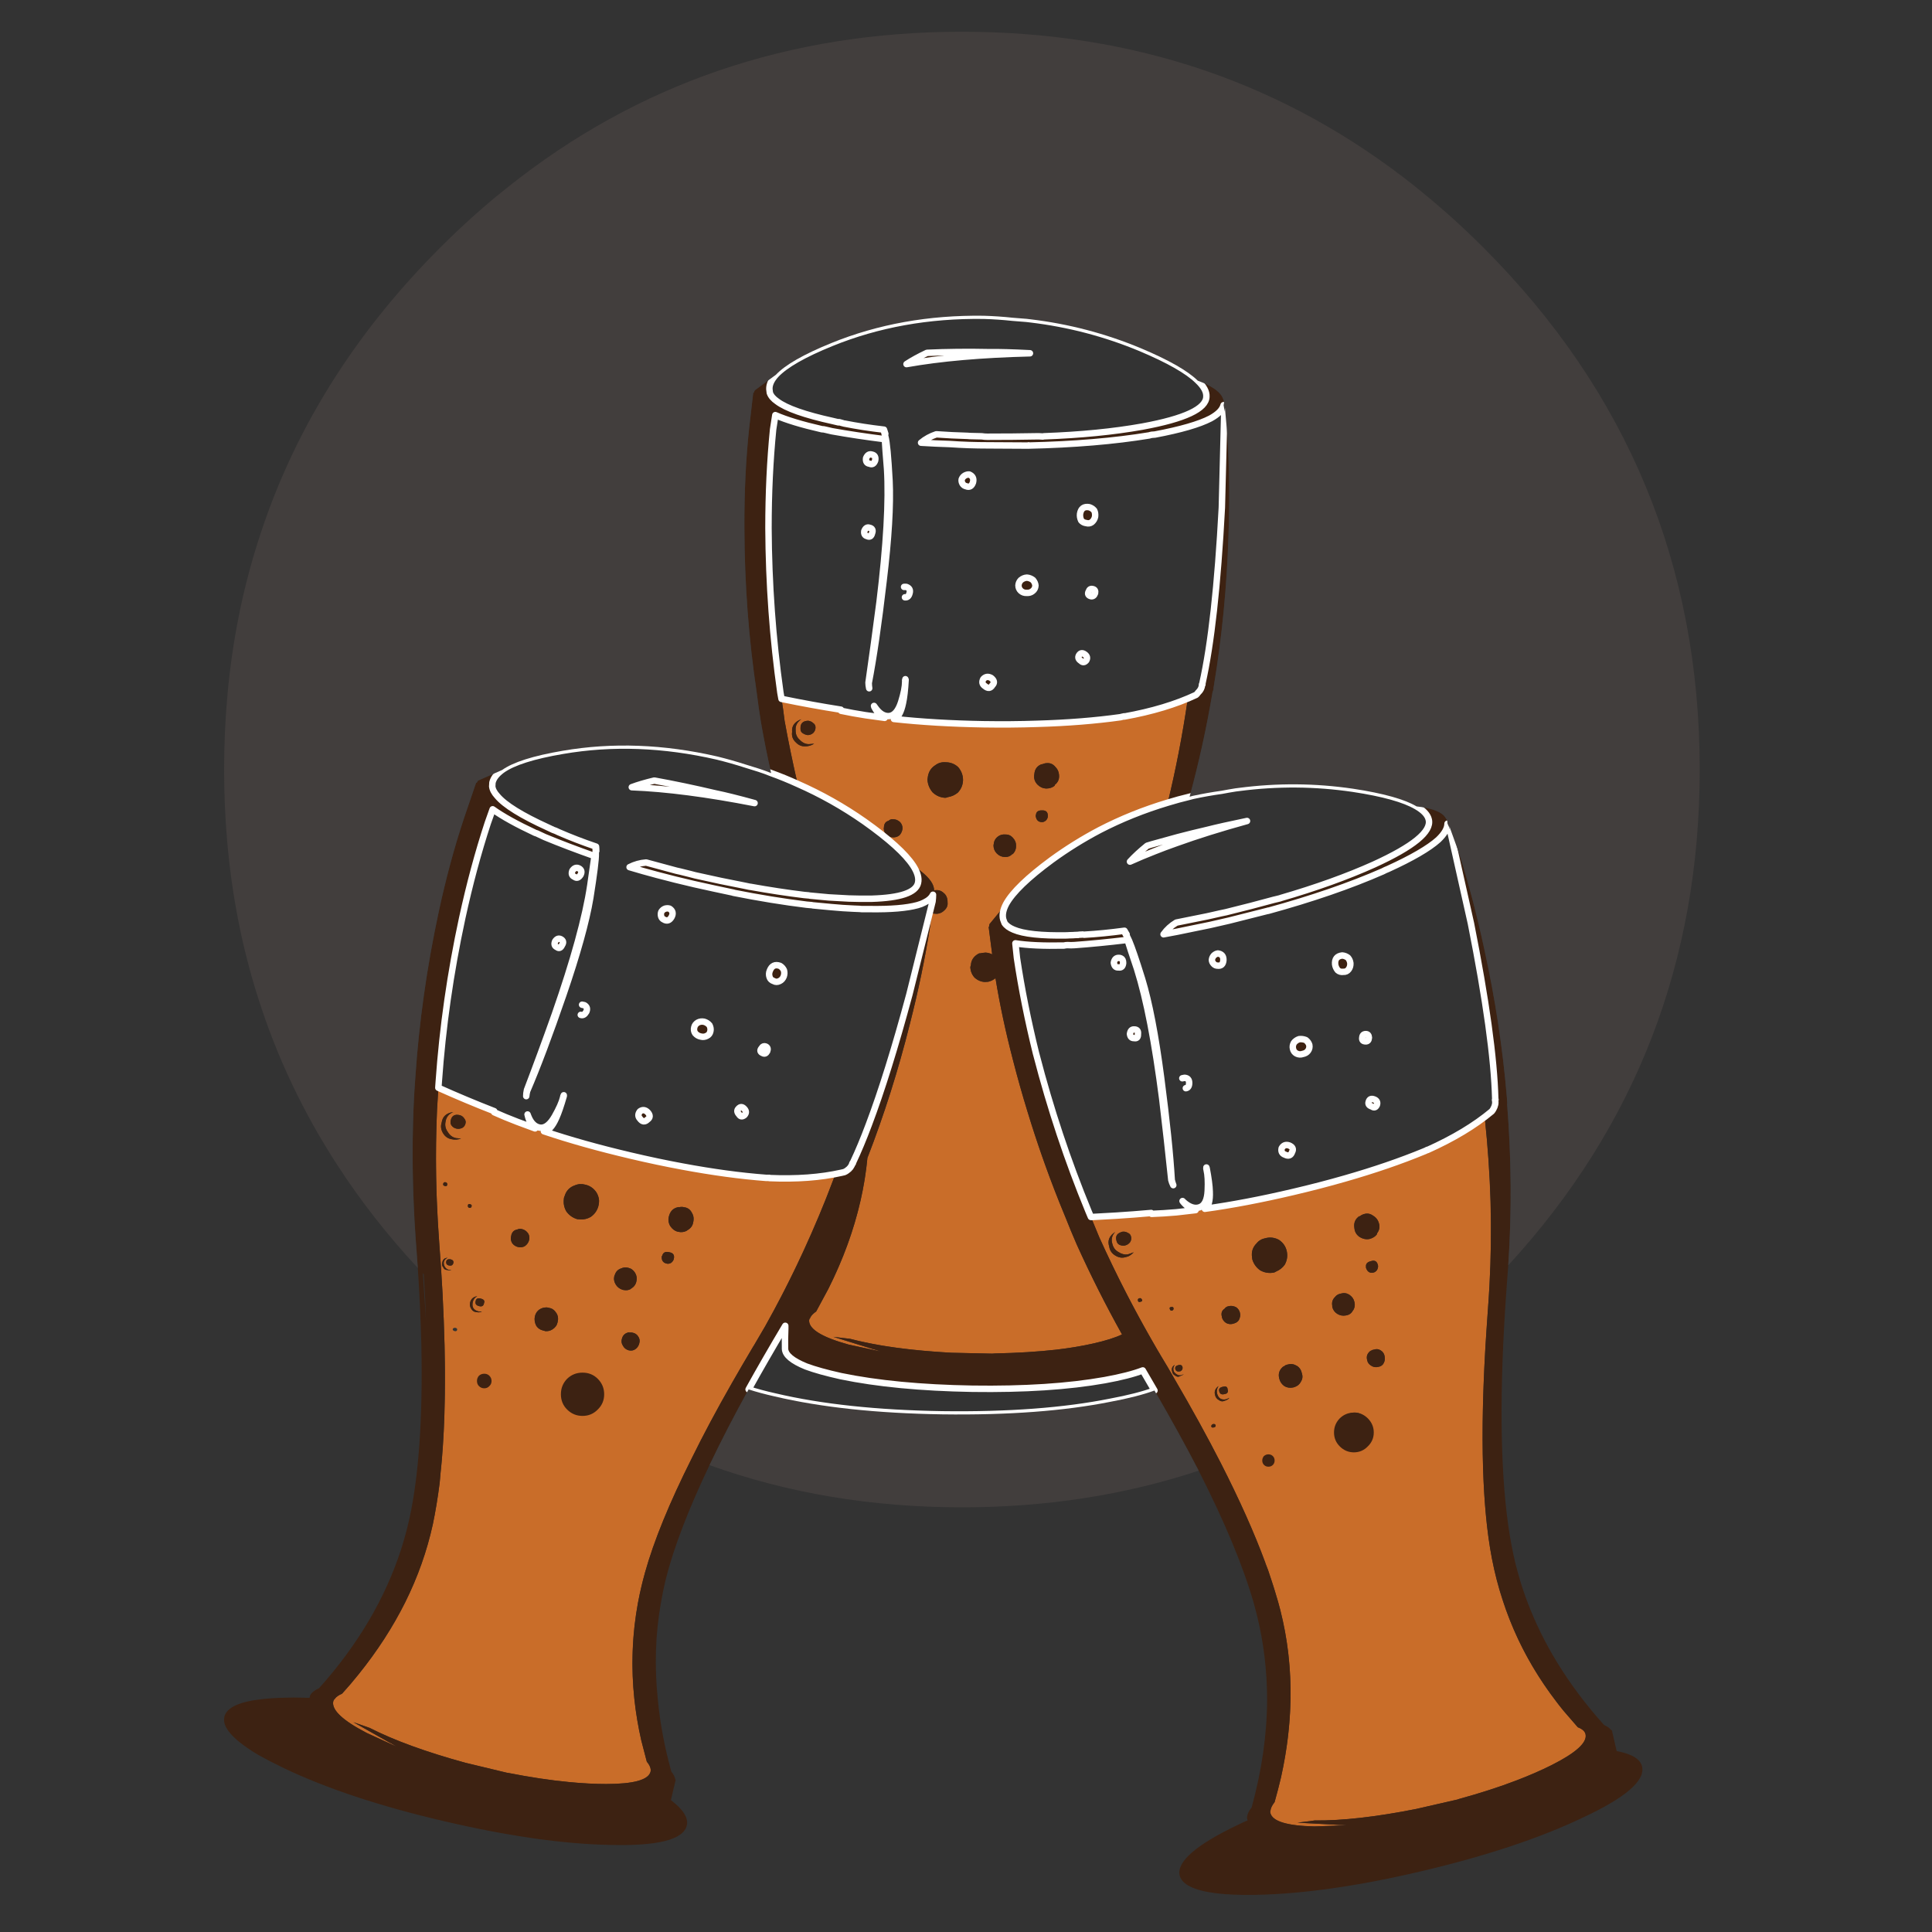 <?xml version="1.0" encoding="utf-8"?>
<!-- Generator: Adobe Illustrator 16.0.0, SVG Export Plug-In . SVG Version: 6.00 Build 0)  -->
<!DOCTYPE svg PUBLIC "-//W3C//DTD SVG 1.1//EN" "http://www.w3.org/Graphics/SVG/1.1/DTD/svg11.dtd">
<svg version="1.1" id="Layer_1" xmlns="http://www.w3.org/2000/svg" xmlns:xlink="http://www.w3.org/1999/xlink" x="0px" y="0px"
	 width="300px" height="300px" viewBox="0 0 300 300" enable-background="new 0 0 300 300" xml:space="preserve">
<rect x="0" y="0" width="300" height="300" fill="#333333" stroke="none"/>
<g>
	<path fill-rule="evenodd" clip-rule="evenodd" fill="#C96D29" d="M185.27,108.247c-0.275,0.161-0.562,0.309-0.857,0.446
		c-0.801,5.463-1.829,10.778-3.086,15.945c-3.727,1.12-7.247,2.537-10.562,4.252c-2.606,1.371-5.088,2.915-7.442,4.629
		c-3.726,2.743-6.092,5.029-7.097,6.858l-2.572,3.12c-0.047,0.138-0.069,0.275-0.069,0.412l-0.067,0.034l0.549,4.252
		c-0.32-0.16-0.663-0.25-1.029-0.275c-0.343,0.024-0.663,0.069-0.96,0.139l0.069-0.069c-0.802,0.366-1.258,0.926-1.373,1.68v0.138
		c-0.022,0.114-0.058,0.228-0.103,0.342c0.022,0.64,0.239,1.189,0.651,1.647c0.48,0.435,1.018,0.661,1.611,0.685
		c0.16,0,0.332-0.011,0.515-0.033l0.24-0.069c0.298-0.091,0.595-0.251,0.892-0.479c0.663,4.069,1.565,8.298,2.709,12.687
		c0.686,2.676,1.429,5.315,2.229,7.923c1.715,5.645,3.69,11.154,5.932,16.526c0.548,1.395,1.132,2.801,1.749,4.219
		c2.149,4.755,4.492,9.407,7.028,13.956c-1.051,0.503-2.536,0.971-4.457,1.405c-1.738,0.39-3.658,0.71-5.76,0.961
		c-2.836,0.318-5.989,0.515-9.465,0.583c-0.184,0.023-0.343,0.033-0.479,0.033l-6.311-0.137c-6.332-0.343-11.578-1.063-15.739-2.161
		c-0.046,0-0.915-0.103-2.606-0.309l6.104,1.887c0.365,0.092,0.766,0.217,1.2,0.377l-4.938-1.063
		c-4.046-1.12-6.092-2.344-6.138-3.669c0-0.184,0.046-0.332,0.138-0.446l0.068-0.034l-0.034-0.034c0.16-0.32,0.469-0.64,0.926-0.96
		c0.663-1.212,1.292-2.377,1.885-3.498c3.384-6.743,5.407-13.521,6.07-20.334c2.606-6.721,4.801-13.647,6.583-20.78
		c1.326-5.188,2.366-10.184,3.121-14.984l0.275-2.264c0.205,0.069,0.423,0.104,0.651,0.104c0.045,0,0.125,0,0.24,0
		c0.412-0.046,0.766-0.217,1.063-0.515c0.39-0.343,0.56-0.743,0.515-1.2c0.022-0.548-0.114-0.995-0.412-1.337
		c-0.412-0.435-0.846-0.64-1.304-0.617c-0.136,0-0.262,0.011-0.376,0.034c0-0.229-0.046-0.469-0.138-0.72
		c-0.343-0.938-1.383-1.978-3.12-3.121c-1.211-1.851-3.738-4.138-7.578-6.857c-3.269-2.286-6.721-4.229-10.355-5.83
		c-0.754-3.269-1.429-6.538-2.023-9.807c-0.137-1.166-0.297-2.297-0.48-3.395c3.086,0.64,6.161,1.2,9.224,1.68l0.034,0.171
		c1.189,0.251,2.446,0.48,3.772,0.686c0.96,0.138,1.954,0.275,2.983,0.412c0.32,0.16,0.708,0.229,1.166,0.206
		c0.069,0,0.16-0.011,0.274-0.035c4.183,0.458,8.812,0.732,13.888,0.823c2.903,0.046,5.681,0.023,8.333-0.068
		c4.731-0.138,9.052-0.48,12.961-1.029l0.275-0.069c0.114-0.022,0.217-0.045,0.308-0.068v0.034c4.32-0.777,8.036-1.897,11.145-3.36
		C185.555,107.995,185.406,108.109,185.27,108.247z M138.668,127.209c-0.275-0.023-0.503,0.058-0.686,0.24
		c-0.434,0.114-0.674,0.423-0.72,0.925v0.069c0,0.069-0.012,0.114-0.034,0.138c0,0.388,0.137,0.743,0.411,1.063
		c0.297,0.251,0.629,0.377,0.995,0.377c0.068,0,0.137,0,0.205,0c0.343-0.023,0.629-0.138,0.858-0.343
		c0.274-0.32,0.423-0.674,0.446-1.063c0-0.366-0.126-0.686-0.377-0.96C139.445,127.357,139.08,127.209,138.668,127.209z
		 M155.024,129.85c-0.434,0.296-0.674,0.709-0.72,1.234l-0.034,0.172c0,0.48,0.16,0.891,0.479,1.234
		c0.343,0.366,0.755,0.561,1.234,0.583h0.172c0.365,0,0.686-0.126,0.96-0.378c0.023-0.068,0.069-0.091,0.137-0.068
		c0.367-0.366,0.537-0.799,0.515-1.303c0.022-0.457-0.147-0.88-0.515-1.268c-0.32-0.343-0.719-0.503-1.2-0.481
		C155.665,129.552,155.321,129.644,155.024,129.85z M146.83,118.362c-0.595-0.046-1.12,0.103-1.578,0.446
		c-0.708,0.435-1.108,1.097-1.2,1.989l-0.034,0.274c0.046,0.731,0.309,1.383,0.789,1.955c0.548,0.525,1.2,0.812,1.954,0.857
		c0.115,0,0.253-0.034,0.412-0.103c0.572-0.091,1.086-0.32,1.544-0.686c0.525-0.549,0.799-1.2,0.822-1.955
		c0-0.754-0.251-1.429-0.754-2.023C148.235,118.614,147.584,118.362,146.83,118.362z M160.854,126.592
		c-0.045,0-0.057,0.023-0.033,0.068c0.069,0.641,0.376,0.972,0.927,0.995c0.228,0.022,0.456-0.069,0.685-0.274
		c0.184-0.206,0.274-0.423,0.274-0.652c0.022-0.617-0.274-0.914-0.892-0.891C161.196,125.815,160.876,126.066,160.854,126.592z
		 M163.906,119.117c-0.366-0.457-0.813-0.663-1.338-0.617c-0.251,0-0.515,0.069-0.788,0.206l0.034-0.068
		c-0.731,0.251-1.132,0.766-1.2,1.543l-0.033,0.24c-0.047,0.526,0.124,0.994,0.514,1.406c0.388,0.389,0.833,0.594,1.337,0.617
		c0.526,0,0.96-0.137,1.303-0.412c0.047-0.068,0.069-0.125,0.069-0.171c0.435-0.343,0.651-0.777,0.651-1.303
		C164.455,119.962,164.271,119.482,163.906,119.117z M123.546,113.355c-0.046-0.685,0.251-1.246,0.891-1.68
		c-1.051,0.389-1.531,1.051-1.439,1.989c-0.092,0.64,0.103,1.177,0.583,1.612c0.411,0.434,0.891,0.64,1.44,0.617
		c0.503,0,0.972-0.138,1.406-0.412l-0.789,0.069c-0.525,0.022-1.017-0.206-1.475-0.686
		C123.729,114.476,123.524,113.973,123.546,113.355z M126.29,112.293c-0.205-0.206-0.469-0.332-0.789-0.377
		c-0.823,0.023-1.223,0.412-1.2,1.166c-0.023,0.32,0.068,0.56,0.274,0.72c0.251,0.183,0.525,0.297,0.823,0.343
		c0.32,0,0.605-0.103,0.857-0.308c0.229-0.229,0.354-0.492,0.377-0.789C126.655,112.704,126.541,112.453,126.29,112.293z
		 M221.65,178.576c4.024-1.806,7.351-3.806,9.979-6.001c-0.113,0.138-0.228,0.285-0.342,0.446c-0.206,0.229-0.445,0.445-0.721,0.65
		c0.938,8.848,1.177,17.478,0.721,25.89c-0.068,1.235-0.149,2.47-0.241,3.704c-1.28,17.031-1.074,29.946,0.618,38.748
		c1.668,8.709,5.372,16.585,11.11,23.625l2.228,2.573c0.71,0.273,1.11,0.639,1.201,1.097c0.274,1.279-1.498,2.88-5.315,4.801
		c-1.6,0.8-3.383,1.577-5.35,2.332c-2.675,1.028-5.681,2-9.019,2.914c-0.159,0.068-0.32,0.115-0.479,0.138l-6.139,1.405
		c-6.219,1.234-11.476,1.83-15.774,1.783c-0.046,0.023-0.925,0.138-2.641,0.343l6.413,0.343c0.389,0,0.801,0.023,1.234,0.069
		l-5.04,0.171c-4.207-0.092-6.481-0.777-6.824-2.058c-0.046-0.16-0.046-0.308,0-0.445l0.068-0.034
		c-0.022-0.023-0.034-0.046-0.034-0.068c0.068-0.344,0.274-0.732,0.617-1.166c0.366-1.303,0.698-2.584,0.994-3.841
		c2.012-9.099,1.979-17.752-0.103-25.958c-0.502-1.943-1.143-4.034-1.92-6.274c-0.184-0.48-0.32-0.834-0.412-1.063v-0.035
		c-1.69-4.595-4-9.76-6.926-15.499c-2.08-4.069-4.47-8.412-7.167-13.03c-0.687-1.211-1.405-2.435-2.161-3.668
		c-0.045-0.068-0.09-0.149-0.137-0.24c-3.475-5.875-6.607-11.911-9.396-18.105c-0.205-0.526-0.423-1.052-0.651-1.577
		c-0.206-0.526-0.423-1.053-0.651-1.578c0.092,0,0.194,0,0.309,0c1.211-0.068,2.435-0.137,3.668-0.206
		c1.807-0.113,3.602-0.25,5.385-0.41l0.067,0.137c1.235-0.046,2.516-0.126,3.842-0.241c0.959-0.113,1.954-0.228,2.982-0.342
		c0.366,0.069,0.755,0.034,1.166-0.104c0.069-0.023,0.161-0.056,0.274-0.103c4.162-0.571,8.721-1.439,13.683-2.605
		c2.834-0.664,5.52-1.36,8.058-2.092c4.55-1.304,8.652-2.709,12.311-4.219l0.239-0.102c0.092-0.046,0.184-0.092,0.274-0.138V178.576
		z M208.209,200.865c-0.389,0.068-0.697,0.252-0.925,0.548c-0.367,0.366-0.504,0.812-0.412,1.338v0.171
		c0.114,0.48,0.377,0.846,0.788,1.098c0.412,0.252,0.857,0.332,1.338,0.24l0.171-0.034c0.366-0.092,0.641-0.286,0.823-0.583
		c0.022-0.068,0.057-0.115,0.103-0.138c0.274-0.435,0.344-0.892,0.206-1.372c-0.092-0.433-0.354-0.799-0.789-1.097
		C209.102,200.784,208.666,200.728,208.209,200.865z M198.608,192.532c-0.663-0.365-1.36-0.457-2.092-0.274
		c-0.595,0.114-1.063,0.389-1.406,0.823c-0.595,0.594-0.823,1.326-0.687,2.194l0.034,0.274c0.207,0.708,0.618,1.281,1.235,1.714
		c0.664,0.366,1.36,0.481,2.092,0.344c0.114-0.023,0.239-0.08,0.376-0.171c0.55-0.229,0.996-0.583,1.339-1.063
		c0.364-0.663,0.468-1.36,0.309-2.092C199.647,193.55,199.248,192.967,198.608,192.532z M213.833,191.503
		c0.342-0.456,0.445-0.948,0.309-1.474c-0.138-0.549-0.435-0.96-0.892-1.234c-0.458-0.343-0.938-0.435-1.44-0.274
		c-0.251,0.068-0.491,0.193-0.721,0.377v-0.068c-0.639,0.435-0.902,1.04-0.788,1.816l0.034,0.241
		c0.092,0.525,0.378,0.937,0.856,1.234c0.481,0.274,0.962,0.365,1.441,0.274c0.526-0.138,0.914-0.378,1.165-0.722
		C213.821,191.607,213.833,191.549,213.833,191.503z M200.015,211.872c-0.298,0.046-0.526,0.16-0.688,0.343v-0.068
		c-0.662,0.503-0.891,1.144-0.685,1.92c0.114,0.48,0.376,0.869,0.788,1.166c0.411,0.251,0.88,0.319,1.406,0.206
		c0.046-0.023,0.113-0.046,0.206-0.068c0.411-0.138,0.72-0.388,0.926-0.755c0.273-0.411,0.342-0.846,0.205-1.303
		c-0.113-0.55-0.365-0.949-0.754-1.2C200.939,211.815,200.471,211.734,200.015,211.872z M212.118,196.784
		c-0.022,0.023-0.022,0.057,0,0.103c0.206,0.595,0.583,0.834,1.132,0.721c0.229-0.046,0.424-0.184,0.583-0.412
		c0.137-0.273,0.184-0.514,0.137-0.721c-0.137-0.616-0.491-0.833-1.063-0.65C212.289,195.961,212.026,196.281,212.118,196.784z
		 M212.873,209.712c-0.549,0.389-0.743,0.88-0.584,1.475c0.068,0.389,0.286,0.686,0.651,0.891c0.321,0.207,0.675,0.264,1.063,0.172
		c0.412-0.068,0.697-0.263,0.857-0.583c0.184-0.342,0.229-0.708,0.138-1.097c-0.069-0.388-0.274-0.686-0.618-0.893
		c-0.319-0.205-0.674-0.239-1.063-0.102c-0.183,0.022-0.343,0.091-0.479,0.205C212.861,209.757,212.873,209.734,212.873,209.712z
		 M174.263,191.264c-0.092,0.022-0.184,0.058-0.275,0.103c-0.596,0.229-0.8,0.664-0.618,1.303c0.069,0.298,0.219,0.504,0.447,0.618
		c0.251,0.114,0.514,0.16,0.788,0.137c0.022-0.022,0.058-0.034,0.104-0.034c0.298-0.068,0.548-0.229,0.754-0.48
		c0.184-0.273,0.239-0.56,0.173-0.856c-0.069-0.32-0.242-0.526-0.516-0.618C174.867,191.274,174.582,191.218,174.263,191.264z
		 M173.679,194.418c-0.503-0.274-0.824-0.708-0.961-1.303c-0.205-0.663-0.057-1.269,0.446-1.817
		c-0.914,0.594-1.223,1.349-0.925,2.263c0.091,0.618,0.411,1.087,0.959,1.407c0.527,0.319,1.051,0.399,1.578,0.239
		c0.114-0.022,0.24-0.058,0.377-0.103c0.32-0.137,0.617-0.354,0.891-0.651l-0.753,0.273c-0.092,0.023-0.172,0.046-0.24,0.068
		C174.593,194.841,174.136,194.716,173.679,194.418z M192.539,203.848c-0.092-0.365-0.286-0.65-0.584-0.857
		c-0.389-0.205-0.776-0.262-1.166-0.171c-0.273,0.046-0.49,0.184-0.651,0.411c-0.365,0.229-0.515,0.583-0.445,1.063l0.034,0.068
		c0,0.069,0,0.114,0,0.138c0.091,0.388,0.31,0.697,0.652,0.926c0.343,0.182,0.696,0.228,1.063,0.136
		c0.068-0.022,0.138-0.045,0.205-0.068c0.32-0.09,0.561-0.262,0.721-0.514C192.572,204.592,192.631,204.214,192.539,203.848z
		 M177.349,201.859c-0.092-0.228-0.23-0.32-0.413-0.274c-0.204,0.047-0.285,0.171-0.239,0.377s0.183,0.263,0.411,0.171
		C177.313,202.088,177.394,201.996,177.349,201.859z M181.635,203.23c0.045,0.229,0.171,0.32,0.376,0.274
		c0.184-0.068,0.252-0.206,0.206-0.411c-0.045-0.137-0.171-0.183-0.376-0.137C181.657,202.98,181.588,203.07,181.635,203.23z
		 M182.423,211.94c-0.412,0.229-0.549,0.572-0.412,1.029c0.046,0.297,0.195,0.502,0.445,0.617c0.115,0.092,0.219,0.148,0.31,0.171
		c0.16,0.046,0.309,0.023,0.446-0.068c0.229-0.069,0.433-0.171,0.616-0.309l-0.445,0.171c-0.16,0.023-0.309,0.012-0.445-0.033
		c-0.069-0.023-0.138-0.058-0.206-0.104c-0.298-0.183-0.469-0.389-0.515-0.617C182.148,212.501,182.217,212.215,182.423,211.94z
		 M190.172,216.467c0.436-0.068,0.583-0.319,0.447-0.754c-0.023-0.366-0.264-0.491-0.721-0.378c-0.48,0.092-0.674,0.32-0.583,0.686
		C189.407,216.456,189.692,216.604,190.172,216.467z M183.383,211.976c-0.114-0.046-0.252-0.046-0.412,0
		c-0.364,0.091-0.525,0.285-0.479,0.583c0.091,0.342,0.33,0.468,0.72,0.376c0.023,0,0.046,0,0.068,0
		c0.274-0.137,0.389-0.353,0.342-0.65C183.577,212.123,183.497,212.021,183.383,211.976z M190.207,217.495
		c0.32-0.091,0.548-0.239,0.686-0.446l-0.411,0.207c-0.801,0.206-1.303-0.103-1.51-0.927c-0.067-0.388,0.013-0.754,0.241-1.097
		c-0.503,0.366-0.687,0.812-0.549,1.338c0.068,0.365,0.263,0.64,0.583,0.822C189.544,217.622,189.864,217.655,190.207,217.495z
		 M196.586,226.582c0.204-0.045,0.285-0.171,0.239-0.377c-0.046-0.183-0.172-0.24-0.378-0.171c-0.205,0.046-0.286,0.171-0.24,0.377
		C196.253,226.594,196.38,226.65,196.586,226.582z M210.815,223.84c0.159-0.022,0.32-0.081,0.48-0.172l0.205-0.138
		c0.273-0.159,0.537-0.388,0.788-0.686c0.297-0.571,0.366-1.154,0.207-1.748c-0.161-0.641-0.492-1.12-0.995-1.44
		c-0.549-0.32-1.12-0.4-1.715-0.24c-0.343,0.092-0.64,0.206-0.891,0.343l0.033-0.068c-0.685,0.548-0.993,1.2-0.926,1.954
		l0.035,0.137c0,0.114,0,0.229,0,0.344c0.159,0.618,0.502,1.097,1.028,1.439C209.639,223.886,210.221,223.978,210.815,223.84z
		 M188.355,221.13c-0.183,0.069-0.274,0.195-0.274,0.378c0.069,0.16,0.206,0.205,0.411,0.137c0.206-0.045,0.297-0.148,0.273-0.309
		C188.721,221.153,188.584,221.084,188.355,221.13z M131.09,182.006c-0.16,0.067-0.32,0.148-0.48,0.239h-0.034
		c-0.274,0.114-0.583,0.206-0.926,0.274c-3.109,8.298-6.721,16.105-10.835,23.421c-0.64,1.097-1.28,2.183-1.92,3.257
		c-1.143,1.921-2.229,3.783-3.258,5.589c-2.377,4.162-4.458,8.059-6.24,11.693c-3.452,6.881-5.864,12.779-7.236,17.694
		c-2.4,8.527-2.595,17.225-0.583,26.095l0.857,3.292c0.48,0.572,0.674,1.086,0.583,1.543c-0.32,1.28-2.617,1.92-6.892,1.92
		c-1.783,0-3.726-0.103-5.829-0.309c-2.858-0.273-5.978-0.742-9.361-1.406c-0.184-0.022-0.354-0.057-0.514-0.102l-6.138-1.475
		c-6.104-1.67-11.064-3.475-14.882-5.419c-0.068-0.022-0.914-0.32-2.538-0.891l5.59,3.154c0.366,0.183,0.72,0.389,1.063,0.617
		l-4.561-2.092c-3.749-1.943-5.486-3.578-5.212-4.903c0.045-0.137,0.115-0.263,0.206-0.378h0.069c0-0.022,0-0.046,0-0.068
		c0.206-0.273,0.571-0.525,1.097-0.754c0.915-1.006,1.771-2.012,2.572-3.017c5.852-7.248,9.693-15.009,11.521-23.284
		c0.412-1.967,0.766-4.114,1.063-6.446c0.046-0.525,0.081-0.914,0.103-1.166v-0.035c0.823-7.521,0.938-16.916,0.343-28.186
		c-0.137-2.538-0.309-5.155-0.514-7.853c-0.526-6.903-0.64-13.796-0.343-20.677c0.068-1.166,0.137-2.31,0.206-3.43
		c2.903,1.303,5.795,2.514,8.676,3.635v0.172c1.12,0.502,2.309,0.994,3.566,1.474c0.891,0.343,1.817,0.686,2.777,1.029
		c0.321,0.229,0.686,0.377,1.097,0.445c0.069,0,0.16,0,0.275,0c4,1.35,8.481,2.605,13.441,3.772
		c2.813,0.663,5.521,1.234,8.127,1.715c4.663,0.868,8.961,1.451,12.893,1.748h0.273c0.092,0,0.184,0,0.275,0v0.034
		c4.206,0.184,7.932-0.092,11.178-0.822C130.782,182.086,130.931,182.051,131.09,182.006z M70.122,174.771
		c0.183,0.251,0.435,0.411,0.755,0.479c0.273,0.069,0.571,0.034,0.891-0.104c0.274-0.159,0.445-0.387,0.514-0.685
		c0.068-0.298,0.011-0.549-0.171-0.755c-0.16-0.274-0.4-0.457-0.72-0.549c-0.778-0.183-1.247,0.092-1.407,0.822
		C69.916,174.301,69.962,174.564,70.122,174.771z M70.396,172.678c-1.075,0.137-1.68,0.688-1.817,1.646
		c-0.183,0.571-0.102,1.131,0.241,1.68c0.32,0.504,0.754,0.8,1.303,0.892c0.48,0.115,0.971,0.08,1.474-0.102l-0.789-0.069
		c-0.548-0.114-0.982-0.445-1.303-0.995c-0.343-0.479-0.446-1.017-0.309-1.611C69.311,173.433,69.71,172.952,70.396,172.678z
		 M97.897,200.179c0.046-0.068,0.092-0.103,0.137-0.103c0.434-0.274,0.697-0.651,0.789-1.132c0.114-0.434,0.045-0.868-0.207-1.303
		c-0.273-0.435-0.64-0.697-1.097-0.788c-0.366-0.092-0.72-0.059-1.063,0.102c-0.503,0.161-0.834,0.504-0.994,1.029l-0.068,0.137
		c-0.115,0.481-0.035,0.938,0.239,1.372c0.252,0.389,0.605,0.651,1.063,0.789l0.171,0.034
		C97.258,200.385,97.6,200.339,97.897,200.179z M92.925,187.252c0.183-0.731,0.081-1.43-0.309-2.092
		c-0.434-0.642-1.005-1.04-1.714-1.201c-0.571-0.158-1.12-0.125-1.646,0.104c-0.8,0.275-1.326,0.823-1.577,1.646l-0.104,0.274
		c-0.137,0.732-0.022,1.43,0.343,2.092c0.434,0.617,1.006,1.028,1.714,1.235c0.138,0.022,0.287,0.033,0.447,0.033
		c0.571,0.046,1.12-0.079,1.645-0.377C92.342,188.532,92.742,187.96,92.925,187.252z M103.967,194.453
		c-0.618-0.161-0.995,0.01-1.132,0.515c-0.023,0.022-0.046,0.057-0.068,0.102c-0.069,0.618,0.171,0.995,0.72,1.133
		c0.229,0.068,0.468,0.033,0.72-0.104c0.229-0.183,0.365-0.376,0.411-0.582C104.778,194.922,104.561,194.567,103.967,194.453z
		 M105.441,187.457l0.034-0.034c-0.777,0.092-1.292,0.503-1.543,1.234l-0.068,0.24c-0.137,0.503-0.068,0.994,0.205,1.476
		c0.321,0.479,0.72,0.776,1.2,0.891c0.503,0.114,0.95,0.068,1.338-0.138c0.045-0.045,0.091-0.079,0.137-0.103
		c0.503-0.274,0.8-0.675,0.891-1.2c0.138-0.571,0.068-1.074-0.205-1.509c-0.252-0.502-0.652-0.789-1.2-0.857
		C105.978,187.389,105.716,187.389,105.441,187.457z M85.279,203.094c-0.275-0.091-0.527-0.104-0.755-0.034l0.034-0.034
		c-0.823,0.159-1.326,0.629-1.509,1.406c-0.092,0.479-0.022,0.949,0.206,1.405c0.251,0.411,0.64,0.675,1.166,0.789
		c0.068,0,0.137,0.022,0.206,0.068c0.434,0.046,0.823-0.046,1.166-0.275c0.434-0.273,0.697-0.64,0.788-1.097
		c0.137-0.525,0.081-0.995-0.171-1.405C86.113,203.437,85.735,203.162,85.279,203.094z M96.766,209.026
		c0.183,0.32,0.468,0.537,0.857,0.65c0.388,0.093,0.731,0.035,1.029-0.171c0.32-0.229,0.525-0.537,0.617-0.926
		c0.115-0.366,0.057-0.72-0.171-1.063c-0.206-0.319-0.503-0.514-0.892-0.583c-0.16-0.046-0.331-0.046-0.514,0
		c0.023-0.022,0.045-0.046,0.068-0.068c-0.663,0.091-1.063,0.446-1.2,1.063C96.446,208.318,96.514,208.683,96.766,209.026z
		 M81.061,190.853c-0.274-0.069-0.526-0.046-0.754,0.068c-0.435,0.068-0.732,0.331-0.893,0.789v0.068
		c-0.022,0.045-0.034,0.08-0.034,0.103c-0.114,0.389-0.068,0.766,0.138,1.132c0.229,0.32,0.525,0.524,0.892,0.617
		c0.069,0,0.137,0.012,0.205,0.034c0.32,0.046,0.618-0.012,0.893-0.172c0.342-0.251,0.56-0.561,0.651-0.925
		c0.092-0.366,0.046-0.709-0.137-1.029C81.769,191.173,81.449,190.943,81.061,190.853z M72.66,187.148
		c-0.045,0.229,0.034,0.366,0.239,0.411c0.184,0.023,0.298-0.068,0.343-0.273c0.023-0.16-0.068-0.263-0.274-0.309
		C72.785,186.932,72.683,186.988,72.66,187.148z M69.505,195.31c-0.48,0.022-0.755,0.264-0.823,0.72
		c-0.092,0.297-0.046,0.55,0.138,0.755c0.114,0.274,0.308,0.411,0.583,0.411c0.252,0.068,0.48,0.068,0.686,0l-0.446-0.034
		c-0.229-0.068-0.412-0.206-0.548-0.411c-0.16-0.275-0.217-0.537-0.171-0.789C68.991,195.664,69.185,195.446,69.505,195.31z
		 M70.705,206.18c-0.207-0.022-0.343,0.046-0.412,0.206c0,0.16,0.103,0.263,0.309,0.309c0.206,0.046,0.331-0.012,0.377-0.171
		C71.025,206.34,70.933,206.226,70.705,206.18z M68.819,183.822c-0.046,0.183,0.045,0.298,0.274,0.343
		c0.205,0.046,0.32-0.011,0.343-0.171c0.046-0.229-0.034-0.365-0.24-0.412C68.991,183.536,68.865,183.617,68.819,183.822z
		 M69.984,195.55c-0.388-0.068-0.617,0.034-0.686,0.309c-0.068,0.366,0.081,0.583,0.446,0.652c0.343,0.068,0.56-0.058,0.651-0.378
		C70.464,195.835,70.327,195.642,69.984,195.55z M73.414,202.168c0.092-0.389,0.32-0.686,0.686-0.893
		c-0.594,0.092-0.959,0.412-1.097,0.961c-0.091,0.343-0.034,0.675,0.171,0.994c0.183,0.32,0.446,0.491,0.789,0.515
		c0.343,0.068,0.628,0.034,0.857-0.103h-0.48C73.54,203.459,73.231,202.968,73.414,202.168z M92.342,216.912
		c0.137-0.64,0.057-1.222-0.241-1.749c-0.365-0.524-0.845-0.856-1.439-0.993c-0.343-0.069-0.652-0.092-0.926-0.069l0.034-0.034
		c-0.846,0.183-1.418,0.618-1.714,1.304l-0.034,0.172c-0.046,0.091-0.092,0.181-0.138,0.273c-0.046,0.205-0.069,0.4-0.069,0.583
		c0,0.411,0.114,0.812,0.343,1.2c0.389,0.524,0.869,0.857,1.44,0.994c0.16,0.046,0.332,0.069,0.515,0.069l0.24-0.034
		c0.252-0.023,0.503-0.08,0.755-0.172c0.091-0.022,0.172-0.058,0.24-0.104C91.874,217.987,92.205,217.507,92.342,216.912z
		 M76.054,214.478c0.023-0.159-0.069-0.262-0.275-0.308c-0.205-0.046-0.331,0.034-0.376,0.239c-0.046,0.184,0.034,0.285,0.24,0.309
		C75.849,214.764,75.985,214.685,76.054,214.478z M73.86,202.031c-0.115,0.41,0.068,0.674,0.548,0.788
		c0.435,0.114,0.686-0.046,0.754-0.479c0.137-0.344-0.023-0.571-0.48-0.686C74.203,201.517,73.928,201.642,73.86,202.031z"/>
	<path fill-rule="evenodd" clip-rule="evenodd" fill="#3D2212" d="M190.104,63.909l0.104-0.583l0.412,4.663
		c0.273,4.823,0.319,9.91,0.136,15.259c-0.251,7.887-1.005,15.625-2.263,23.215c-0.047,0.206-0.069,0.388-0.069,0.548
		c-0.022,0.137-0.067,0.286-0.136,0.445c-0.916,5.464-2.104,10.882-3.566,16.254c-1.144,0.274-2.275,0.583-3.395,0.926
		c1.257-5.167,2.285-10.482,3.086-15.945c0.296-0.137,0.582-0.285,0.857-0.446c0.137-0.137,0.285-0.251,0.445-0.343
		c0.137-0.114,0.229-0.217,0.274-0.309c0.434-0.412,0.651-0.846,0.651-1.303h0.068v-0.171c1.372-6.126,2.378-15.225,3.018-27.295
		L190.104,63.909z M179.336,67.476c-0.319,0-0.616,0.045-0.891,0.137c-5.418,0.891-11.682,1.417-18.791,1.577l0.069-0.034
		l-0.139,0.034c-2.012,0-4.058-0.011-6.138-0.034c-2.058,0-4.046-0.069-5.966-0.206c-1.532-0.045-3.018-0.114-4.458-0.206
		c0.686-0.571,1.475-1.006,2.366-1.303c1.578,0.114,3.201,0.194,4.87,0.239c0.229,0.023,0.446,0.035,0.651,0.035
		c0.526,0.023,1.041,0.034,1.543,0.034c0.274,0.046,0.549,0.069,0.822,0.069c2.79,0,5.35-0.023,7.682-0.069c0.138,0,0.275,0,0.411,0
		c0.184,0,0.379,0.011,0.583,0.035c0.046-0.023,0.08-0.035,0.103-0.035c5.738-0.205,10.848-0.708,15.329-1.508
		c6.605-1.211,9.921-2.767,9.943-4.664c0.045-0.754-0.399-1.578-1.337-2.469c1.966,0.732,3.212,1.532,3.737,2.4
		c0.138,0.251,0.24,0.503,0.31,0.754c0.022,0.068,0.034,0.148,0.034,0.24v0.034c-0.023,0.137-0.047,0.263-0.069,0.377
		c-0.184,0.731-0.857,1.417-2.023,2.058C186.218,65.887,183.337,66.721,179.336,67.476z M169.05,91.855
		c0.114-0.343,0.331-0.468,0.651-0.377c0.298,0.069,0.412,0.274,0.343,0.617c-0.137,0.389-0.354,0.549-0.651,0.48
		C168.98,92.462,168.866,92.222,169.05,91.855z M169.907,79.271c0.137,0.274,0.183,0.594,0.137,0.96
		c-0.067,0.342-0.24,0.628-0.515,0.857c-0.251,0.183-0.536,0.229-0.857,0.137c-0.343-0.045-0.604-0.183-0.788-0.411
		c-0.159-0.343-0.217-0.686-0.172-1.029c0.138-0.823,0.606-1.166,1.407-1.029C169.439,78.849,169.701,79.02,169.907,79.271z
		 M168.672,102.554c-0.273,0.32-0.549,0.343-0.822,0.069c-0.389-0.251-0.492-0.537-0.31-0.857c0.229-0.389,0.537-0.435,0.927-0.138
		C168.811,101.88,168.878,102.188,168.672,102.554z M140.76,56.537c0.869-0.571,1.932-1.154,3.189-1.749
		c3.064-0.138,6.287-0.172,9.67-0.103c1.486-0.023,3.589,0.034,6.31,0.172C152.407,55.04,146.018,55.6,140.76,56.537z
		 M149.813,73.853c0.251-0.137,0.48-0.194,0.685-0.171c0.549,0.229,0.743,0.64,0.583,1.235c-0.205,0.594-0.56,0.789-1.062,0.583
		c-0.229-0.046-0.412-0.171-0.549-0.377c-0.138-0.229-0.183-0.457-0.138-0.686C149.424,74.185,149.584,73.991,149.813,73.853z
		 M119.534,60.995c0.16,0.48,0.537,0.926,1.132,1.337c1.417,1.075,4.309,2.092,8.675,3.052c0.229,0.045,0.468,0.103,0.72,0.171
		c0.045-0.023,0.091-0.011,0.138,0.034c0.022,0,0.057-0.011,0.103-0.034c0.205,0.068,0.412,0.126,0.617,0.172
		c0.045,0,0.091,0.011,0.137,0.034c1.943,0.388,4.012,0.708,6.207,0.959c0.068,0.229,0.137,0.446,0.206,0.652
		c-0.023-0.023-0.045-0.057-0.068-0.103c-0.184-0.502-0.16-0.331,0.068,0.515c0.228,0.8,0.446,3.086,0.652,6.858
		c0.183,3.772-0.126,8.973-0.927,15.603c-0.777,6.652-1.542,11.921-2.297,15.808c0,0.297,0.023,0.572,0.068,0.823
		c-0.068-0.32-0.103-0.606-0.103-0.857v-0.035c0.571-3.955,1.143-8.127,1.714-12.516c1.074-8.802,1.463-15.671,1.166-20.608
		c-0.183-2.218-0.297-3.761-0.343-4.629l-0.035-0.034c-2.926-0.366-5.658-0.778-8.195-1.234c-0.32-0.069-0.663-0.149-1.028-0.241
		c-0.161-0.045-0.332-0.068-0.515-0.068c-3.109-0.709-5.521-1.44-7.236-2.194l-0.343,2.229c-0.479,4.824-0.72,9.933-0.72,15.328
		c0.046,8.664,0.663,17.179,1.852,25.546c0.068,0.32,0.126,0.64,0.171,0.96c0.183,1.098,0.343,2.229,0.48,3.395
		c0.594,3.269,1.269,6.539,2.023,9.807c-1.349-0.617-2.72-1.177-4.115-1.68c-0.595-2.629-1.121-5.258-1.578-7.887
		c-0.251-1.531-0.468-3.051-0.651-4.56c-1.258-8.39-1.898-16.951-1.921-25.684c-0.023-5.372,0.218-10.459,0.721-15.259l0.651-5.658
		l0.103-0.034c0.023-0.137,0.08-0.263,0.171-0.377l3.258-2.4c-0.709,0.777-1.051,1.521-1.029,2.229
		C119.489,60.617,119.512,60.812,119.534,60.995z M134.485,71.145c0.205-0.503,0.514-0.686,0.925-0.549
		c0.434,0.091,0.595,0.4,0.48,0.926c-0.182,0.503-0.469,0.663-0.857,0.48C134.599,71.956,134.417,71.67,134.485,71.145z M135,81.946
		c0.457,0.091,0.594,0.377,0.411,0.857c-0.115,0.48-0.365,0.628-0.754,0.446c-0.365-0.091-0.514-0.354-0.446-0.789
		C134.394,82.003,134.656,81.832,135,81.946z M135.754,109.755c0-0.023-0.012-0.069-0.034-0.137
		c0.045,0.068,0.102,0.148,0.171,0.239c0.663,0.961,1.395,1.406,2.195,1.338c0.799-0.092,1.417-0.823,1.851-2.195
		c0.412-1.326,0.618-2.377,0.618-3.154c-0.023-0.16-0.012-0.287,0.034-0.377c0,0.022,0.011,0.057,0.034,0.103
		c-0.091,1.578-0.228,2.778-0.411,3.601c-0.297,1.44-0.767,2.264-1.406,2.469c-0.114,0.023-0.206,0.035-0.274,0.035
		c-0.458,0.023-0.846-0.046-1.166-0.206C136.748,111.218,136.211,110.647,135.754,109.755z M159.448,89.696
		c0.343,0.023,0.662,0.148,0.96,0.377c0.229,0.274,0.354,0.56,0.377,0.857c-0.023,0.366-0.171,0.651-0.446,0.857
		c-0.251,0.206-0.548,0.297-0.891,0.274c-0.366,0.023-0.675-0.08-0.926-0.309s-0.377-0.515-0.377-0.857
		c0.022-0.32,0.148-0.594,0.377-0.823C158.797,89.844,159.105,89.719,159.448,89.696z M152.933,106.532
		c-0.411-0.275-0.492-0.64-0.239-1.097c0.343-0.366,0.743-0.423,1.2-0.171c0.503,0.388,0.57,0.766,0.205,1.131
		C153.802,106.898,153.413,106.943,152.933,106.532z M163.906,119.117c0.365,0.366,0.549,0.846,0.549,1.44
		c0,0.526-0.217,0.96-0.651,1.303c0,0.046-0.022,0.103-0.069,0.171c-0.343,0.274-0.776,0.412-1.303,0.412
		c-0.504-0.023-0.949-0.229-1.337-0.617c-0.39-0.412-0.561-0.88-0.514-1.406l0.033-0.24c0.068-0.777,0.469-1.292,1.2-1.543
		l-0.034,0.068c0.273-0.137,0.537-0.206,0.788-0.206C163.094,118.454,163.54,118.66,163.906,119.117z M160.854,126.592
		c0.022-0.525,0.343-0.777,0.961-0.754c0.617-0.023,0.914,0.274,0.892,0.891c0,0.229-0.091,0.446-0.274,0.652
		c-0.229,0.206-0.457,0.297-0.685,0.274c-0.551-0.023-0.857-0.354-0.927-0.995C160.797,126.615,160.809,126.592,160.854,126.592z
		 M146.83,118.362c0.754,0,1.406,0.251,1.954,0.754c0.503,0.594,0.754,1.269,0.754,2.023c-0.022,0.754-0.297,1.406-0.822,1.955
		c-0.458,0.366-0.972,0.595-1.544,0.686c-0.159,0.069-0.296,0.103-0.412,0.103c-0.754-0.046-1.406-0.332-1.954-0.857
		c-0.48-0.572-0.742-1.223-0.789-1.955l0.034-0.274c0.092-0.892,0.492-1.554,1.2-1.989
		C145.709,118.465,146.234,118.316,146.83,118.362z M144.909,137.531c0.092,0.251,0.138,0.492,0.138,0.72
		c0.114-0.023,0.24-0.034,0.376-0.034c0.458-0.023,0.892,0.182,1.304,0.617c0.298,0.343,0.435,0.789,0.412,1.337
		c0.045,0.457-0.125,0.857-0.515,1.2c-0.297,0.297-0.651,0.469-1.063,0.515c-0.115,0-0.194,0-0.24,0
		c-0.229,0-0.446-0.034-0.651-0.104l-0.275,2.264c-0.754,4.8-1.794,9.796-3.121,14.984c-1.783,7.133-3.977,14.06-6.583,20.78
		c-0.205,2.217-0.561,4.424-1.063,6.618c-1.051,4.595-2.72,9.167-5.007,13.716c-0.594,1.121-1.223,2.286-1.885,3.498
		c-0.457,0.32-0.766,0.64-0.926,0.96l0.034,0.034l-0.068,0.034c-0.092,0.114-0.138,0.263-0.138,0.446
		c0.046,1.325,2.092,2.549,6.138,3.669l4.938,1.063c-0.434-0.16-0.834-0.285-1.2-0.377l-6.104-1.887
		c1.692,0.206,2.561,0.309,2.606,0.309c1.417,0.366,2.972,0.697,4.663,0.995c3.224,0.549,6.916,0.937,11.076,1.166l6.311,0.137
		c0.137,0,0.296-0.01,0.479-0.033c3.476-0.068,6.629-0.265,9.465-0.583c1.576-0.183,3.063-0.412,4.457-0.687
		c0.434-0.092,0.868-0.183,1.303-0.274c1.921-0.435,3.406-0.902,4.457-1.405c-2.536-4.549-4.879-9.201-7.028-13.956
		c-0.617-1.418-1.201-2.824-1.749-4.219c-0.365-0.868-0.72-1.736-1.063-2.605c-1.806-4.55-3.429-9.189-4.868-13.921
		c-0.801-2.607-1.544-5.247-2.229-7.923c-1.144-4.389-2.046-8.617-2.709-12.687c-0.297,0.229-0.594,0.389-0.892,0.479l-0.24,0.069
		c-0.183,0.022-0.354,0.033-0.515,0.033c-0.594-0.023-1.131-0.25-1.611-0.685c-0.412-0.458-0.628-1.007-0.651-1.647
		c0.045-0.114,0.08-0.228,0.103-0.342v-0.138c0.114-0.753,0.571-1.314,1.373-1.68l-0.069,0.069c0.297-0.069,0.617-0.114,0.96-0.139
		c0.366,0.024,0.709,0.115,1.029,0.275l-0.549-4.252l0.067-0.034c0-0.137,0.022-0.274,0.069-0.412l2.572-3.12
		c-0.48,0.915-0.629,1.715-0.445,2.4c0.067,0.206,0.136,0.389,0.204,0.548c0.274,0.412,0.743,0.755,1.407,1.029
		c1.53,0.663,4.286,0.96,8.263,0.892c0.298-0.023,0.606-0.035,0.927-0.035c0.229-0.023,0.468-0.034,0.72-0.034
		c0.046-0.023,0.091-0.023,0.138,0c0.022,0,0.056-0.012,0.102-0.034c0.229-0.023,0.446-0.034,0.652-0.034
		c0.046,0,0.092,0.011,0.137,0.034c1.989-0.114,4.081-0.32,6.275-0.618c0.114,0.207,0.229,0.401,0.343,0.583
		c-0.022-0.023-0.057-0.046-0.103-0.069c-0.298-0.434-0.229-0.274,0.206,0.48c0.319,0.571,0.868,2.057,1.646,4.458
		c0.205,0.618,0.422,1.304,0.652,2.058c1.097,3.59,2.079,8.698,2.948,15.328c0.868,6.629,1.417,11.922,1.646,15.877
		c0.068,0.296,0.149,0.561,0.241,0.788c-0.138-0.274-0.241-0.548-0.31-0.823v-0.033c-0.411-3.955-0.879-8.14-1.405-12.551
		c-1.121-8.733-2.424-15.453-3.91-20.163c0-0.022-0.011-0.058-0.033-0.103c-0.71-2.103-1.188-3.565-1.441-4.389l-0.033-0.034
		c-0.045,0-0.092,0.011-0.138,0.034c-2.88,0.342-5.578,0.606-8.093,0.788c-0.342,0.023-0.697,0.023-1.063,0
		c-0.183,0-0.365,0.023-0.549,0.069h-0.033c-3.156,0.069-5.658-0.046-7.51-0.343l0.239,2.263c0.708,4.756,1.703,9.728,2.984,14.917
		c0.022,0.022,0.033,0.058,0.033,0.104c2.012,7.794,4.492,15.35,7.441,22.665c0.204,0.549,0.423,1.097,0.651,1.646
		c0.137,0.298,0.263,0.595,0.377,0.892c0.229,0.525,0.445,1.052,0.651,1.578c0.229,0.525,0.446,1.051,0.651,1.577
		c2.584,5.716,5.453,11.305,8.607,16.768c0.252,0.458,0.515,0.903,0.788,1.338c0.047,0.091,0.092,0.172,0.137,0.24
		c0.756,1.233,1.475,2.457,2.161,3.668c2.697,4.618,5.087,8.961,7.167,13.03c2.926,5.739,5.235,10.904,6.926,15.499v0.035
		c0.092,0.229,0.229,0.583,0.412,1.063c0.616,1.806,1.153,3.508,1.611,5.108c0.115,0.389,0.217,0.777,0.309,1.166
		c1.143,4.504,1.669,9.144,1.577,13.922c-0.067,3.933-0.56,7.944-1.475,12.036c-0.296,1.257-0.628,2.538-0.994,3.841
		c-0.343,0.434-0.549,0.822-0.617,1.166c0,0.022-0.012,0.057-0.034,0.103c-0.046,0.138-0.046,0.285,0,0.445
		c0.343,1.28,2.617,1.966,6.824,2.058l5.04-0.171c-0.434-0.046-0.846-0.069-1.234-0.069l-6.413-0.343
		c1.716-0.205,2.595-0.319,2.641-0.343c4.299,0.047,9.556-0.549,15.774-1.783l6.139-1.405c0.158-0.022,0.319-0.069,0.479-0.138
		c3.338-0.914,6.344-1.886,9.019-2.914c1.967-0.755,3.75-1.532,5.35-2.332c3.817-1.921,5.59-3.521,5.315-4.801
		c-0.091-0.458-0.491-0.823-1.201-1.097l-2.228-2.573c-0.458-0.548-0.893-1.107-1.303-1.68c-3.544-4.663-6.208-9.692-7.99-15.088
		c-0.755-2.217-1.36-4.503-1.817-6.857c-1.509-7.796-1.84-18.838-0.995-33.125c0.114-1.828,0.241-3.703,0.377-5.623
		c0.092-1.234,0.173-2.469,0.241-3.704c0.229-4.32,0.285-8.698,0.171-13.133c-0.138-4.206-0.435-8.458-0.892-12.757
		c0.275-0.205,0.515-0.422,0.721-0.65c0.114-0.161,0.229-0.309,0.342-0.446c0.114-0.137,0.195-0.252,0.241-0.343
		c0.296-0.503,0.388-0.983,0.273-1.44l0.068-0.034l-0.034-0.137c-0.159-6.287-1.417-15.362-3.772-27.227l-3.359-15.122l1.578,4.389
		c1.461,4.641,2.754,9.579,3.874,14.813c1.691,7.681,2.856,15.362,3.497,23.044c0,0.205,0.012,0.388,0.034,0.548
		c0.022,0.137,0.022,0.286,0,0.445c0.39,4.962,0.571,9.934,0.549,14.917c-0.022,3.338-0.148,6.687-0.377,10.046
		c-0.045,0.458-0.08,0.916-0.103,1.372c-0.297,3.864-0.526,7.544-0.686,11.042c-0.618,13.968-0.081,24.837,1.611,32.609
		c0.549,2.515,1.28,4.973,2.194,7.373c1.212,3.178,2.731,6.264,4.561,9.259c2.034,3.338,4.47,6.584,7.304,9.738
		c0.526,0.229,0.903,0.504,1.132,0.823l0.068-0.034l0.754,3.257c2.354,0.435,3.67,1.235,3.943,2.4
		c0.503,2.195-2.582,4.847-9.258,7.956c-6.606,3.154-14.894,5.909-24.86,8.264c-9.875,2.332-18.505,3.566-25.891,3.704
		c-4.913,0.09-8.308-0.344-10.184-1.304c-0.891-0.435-1.428-1.007-1.611-1.715c-0.479-2.148,2.606-4.801,9.26-7.954
		c0.41-0.207,0.845-0.4,1.302-0.584l-0.034-0.068l-0.068-0.274c-0.022-0.48,0.217-1.041,0.721-1.681
		c1.577-5.737,2.377-11.304,2.399-16.699c0-4.503-0.526-8.882-1.577-13.133c-0.16-0.641-0.331-1.292-0.514-1.955
		c-1.646-5.715-4.493-12.55-8.538-20.506c-2.013-3.886-4.299-8.035-6.859-12.446c-0.594-1.029-1.2-2.069-1.816-3.121
		c-1.418,0.549-3.384,1.052-5.899,1.509c-5.646,1.006-12.504,1.452-20.573,1.337c-7.979-0.137-14.779-0.788-20.403-1.954
		c-2.263-0.502-4.069-1.006-5.418-1.509c-2.125-0.869-3.211-1.772-3.257-2.709v-0.034c0-0.183,0-0.365,0-0.549
		c-0.023-0.822-0.011-1.668,0.034-2.537v-0.48c-0.617,1.029-1.211,2.035-1.783,3.018c-1.371,2.354-2.675,4.641-3.909,6.858
		c-2.309,4.184-4.332,8.104-6.069,11.761c-3.269,6.835-5.533,12.733-6.79,17.694c-0.296,1.211-0.548,2.435-0.754,3.669
		c-0.869,4.869-1.029,9.899-0.48,15.088c0.343,3.635,1.041,7.351,2.092,11.145c0.343,0.411,0.548,0.823,0.618,1.234h0.068
		l-0.754,3.188c1.92,1.464,2.744,2.778,2.469,3.944c-0.526,2.194-4.481,3.2-11.864,3.017c-7.315-0.137-15.945-1.371-25.889-3.703
		c-9.899-2.308-18.174-5.052-24.827-8.229c-1.509-0.731-2.834-1.418-3.978-2.057c-2.217-1.326-3.738-2.538-4.561-3.635
		c-0.091-0.114-0.171-0.229-0.239-0.343c-0.434-0.663-0.583-1.304-0.446-1.921c0.069-0.32,0.218-0.605,0.446-0.857
		c0.754-0.892,2.354-1.497,4.8-1.817c1.304-0.183,2.858-0.285,4.664-0.309c0.617-0.022,1.257-0.022,1.92,0
		c0.458,0,0.926,0.012,1.407,0.034v-0.068l0.068-0.274c0.183-0.435,0.652-0.823,1.406-1.166c5.99-6.697,10.219-13.843,12.688-21.432
		c0.526-1.623,0.972-3.258,1.338-4.903c1.462-6.697,2.08-15.671,1.852-26.918c-0.092-3.749-0.275-7.749-0.548-12.002
		c-0.115-1.531-0.229-3.097-0.343-4.697c-0.137-1.921-0.24-3.84-0.309-5.761c-0.206-4.87-0.206-9.75,0-14.643
		c0.068-1.531,0.16-3.052,0.274-4.561c0.572-8.48,1.772-16.985,3.601-25.512c1.12-5.234,2.446-10.15,3.979-14.745l1.851-5.418h0.103
		c0.046-0.114,0.115-0.229,0.206-0.343l3.738-1.646c-0.846,0.617-1.349,1.269-1.509,1.955c-0.023,0.206-0.034,0.4-0.034,0.583
		c0.045,0.48,0.309,0.983,0.789,1.508c1.166,1.395,3.784,3.018,7.852,4.87c0.207,0.091,0.423,0.194,0.652,0.309
		c0.046,0,0.092,0.023,0.137,0.069c0.023,0,0.057,0.011,0.103,0.034c0.206,0.068,0.4,0.148,0.583,0.24
		c0.045,0.022,0.091,0.045,0.137,0.068c1.829,0.8,3.784,1.554,5.863,2.263c0.023,0.226,0.034,0.455,0.034,0.686
		c0-0.047-0.012-0.081-0.034-0.103c-0.068-0.526-0.08-0.355-0.034,0.514c0.022,0.845-0.263,3.132-0.857,6.858
		c-0.617,3.703-2.012,8.721-4.184,15.053c-2.171,6.311-4.046,11.293-5.624,14.951c-0.069,0.273-0.114,0.538-0.137,0.788
		c0-0.296,0.034-0.594,0.103-0.891v-0.034c1.418-3.704,2.87-7.647,4.355-11.83c2.926-8.391,4.754-15.031,5.486-19.923
		c0.32-2.194,0.537-3.715,0.652-4.561c0-0.023,0.011-0.034,0.034-0.034c-2.79-0.983-5.372-1.966-7.75-2.949
		c-0.32-0.138-0.64-0.286-0.96-0.447c-0.16-0.09-0.332-0.16-0.515-0.205c-2.88-1.349-5.086-2.572-6.618-3.669l-0.754,2.126
		c-1.508,4.596-2.834,9.521-3.977,14.779c-1.829,8.481-3.041,16.939-3.635,25.375c-0.023,0.32-0.046,0.641-0.069,0.96
		c-0.068,1.12-0.138,2.264-0.206,3.43c-0.206,4.687-0.217,9.384-0.034,14.093c0.091,2.194,0.217,4.389,0.377,6.584
		c0.206,2.697,0.377,5.314,0.514,7.853c0.138,2.789,0.24,5.463,0.309,8.023c0.183,7.772-0.034,14.494-0.652,20.162v0.035
		c-0.022,0.252-0.057,0.641-0.103,1.166c-0.297,2.332-0.651,4.479-1.063,6.446c-0.914,4.184-2.354,8.241-4.32,12.173
		c-1.92,3.818-4.32,7.521-7.201,11.111c-0.8,1.005-1.657,2.011-2.572,3.017c-0.525,0.229-0.891,0.48-1.097,0.754
		c0,0.022-0.023,0.046-0.069,0.068c-0.045,0.047-0.08,0.092-0.103,0.138c-0.046,0.068-0.081,0.149-0.103,0.24
		c-0.274,1.325,1.463,2.96,5.212,4.903l4.561,2.092c-0.343-0.229-0.697-0.435-1.063-0.617l-5.59-3.154
		c1.624,0.57,2.47,0.868,2.538,0.891c3.817,1.944,8.778,3.749,14.882,5.419l6.138,1.475c0.16,0.045,0.331,0.079,0.514,0.102
		c3.383,0.664,6.503,1.133,9.361,1.406c2.104,0.206,4.046,0.309,5.829,0.309c4.275,0,6.572-0.64,6.892-1.92
		c0.092-0.457-0.102-0.971-0.583-1.543l-0.857-3.292c-0.48-2.104-0.835-4.206-1.063-6.31c-0.549-5.098-0.366-10.127,0.548-15.088
		c0.297-1.577,0.663-3.144,1.097-4.697c1.372-4.915,3.784-10.813,7.236-17.694c1.783-3.635,3.863-7.531,6.24-11.693
		c1.029-1.806,2.115-3.668,3.258-5.589c0.068-0.092,0.137-0.193,0.206-0.309c0.571-0.982,1.144-1.965,1.715-2.948
		c3.452-6.149,6.561-12.653,9.327-19.512c0.502-1.28,1.006-2.583,1.508-3.909c0.343-0.068,0.652-0.16,0.926-0.274h0.034
		c0.16-0.091,0.321-0.172,0.48-0.239c0.16-0.068,0.286-0.138,0.377-0.206c0.48-0.32,0.777-0.71,0.892-1.166h0.069l0.034-0.138
		c0.8-1.691,1.611-3.635,2.435-5.828c1.989-5.26,4.092-12.003,6.309-20.232l3.601-14.47c0.046-0.366,0.068-0.709,0.068-1.029
		c-0.228,0.48-0.674,0.88-1.337,1.2c-0.297,0.16-0.651,0.296-1.063,0.411c-1.668,0.458-4.137,0.663-7.406,0.618
		c-0.412,0-0.823,0-1.234,0c-0.137-0.023-0.263-0.034-0.377-0.034c-0.297-0.023-0.583-0.035-0.857-0.035
		c-1.143-0.045-2.309-0.126-3.498-0.239c-0.96-0.091-1.932-0.183-2.915-0.275c-0.045-0.022-0.091-0.034-0.137-0.034
		c-0.251-0.022-0.514-0.045-0.789-0.068c-3.566-0.435-7.361-1.052-11.385-1.852c0.023,0,0.046,0,0.069,0l-0.138-0.034
		c-1.966-0.412-3.966-0.846-6-1.303c-1.989-0.458-3.92-0.937-5.795-1.44c-1.463-0.389-2.88-0.789-4.252-1.2
		c0.8-0.412,1.658-0.652,2.572-0.72c1.509,0.411,3.074,0.835,4.698,1.269c0.205,0.046,0.411,0.091,0.617,0.138
		c0.526,0.137,1.029,0.263,1.509,0.376c0.252,0.068,0.514,0.138,0.789,0.206c2.72,0.618,5.223,1.143,7.51,1.577
		c0.343,0.069,0.673,0.137,0.994,0.207c0.022,0,0.046,0,0.069,0c2.926,0.525,5.703,0.948,8.332,1.268
		c0.251,0.023,0.503,0.046,0.754,0.068c0.046,0,0.103,0.012,0.172,0.035c0.982,0.091,1.954,0.182,2.915,0.273
		c1.051,0.069,2.092,0.126,3.12,0.172c0.526,0.023,1.04,0.034,1.543,0.034c0.114,0,0.228,0,0.343,0c0.091,0,0.194,0,0.309,0
		c0.48,0,0.937,0,1.372,0c4.435-0.137,6.824-0.949,7.167-2.435c0.183-0.754-0.069-1.658-0.755-2.709
		C143.526,135.553,144.566,136.593,144.909,137.531z M155.024,129.85c0.297-0.206,0.641-0.297,1.028-0.275
		c0.481-0.022,0.88,0.138,1.2,0.481c0.367,0.388,0.537,0.811,0.515,1.268c0.022,0.504-0.147,0.938-0.515,1.303
		c-0.067-0.023-0.113,0-0.137,0.068c-0.274,0.252-0.595,0.378-0.96,0.378h-0.172c-0.479-0.022-0.892-0.217-1.234-0.583
		c-0.319-0.343-0.479-0.754-0.479-1.234l0.034-0.172C154.351,130.559,154.591,130.146,155.024,129.85z M138.668,127.209
		c0.411,0,0.776,0.148,1.097,0.446c0.251,0.274,0.377,0.594,0.377,0.96c-0.023,0.389-0.172,0.743-0.446,1.063
		c-0.229,0.206-0.515,0.32-0.858,0.343c-0.068,0-0.137,0-0.205,0c-0.366,0-0.697-0.126-0.995-0.377
		c-0.274-0.32-0.411-0.675-0.411-1.063c0.022-0.023,0.034-0.069,0.034-0.138v-0.069c0.045-0.502,0.286-0.811,0.72-0.925
		C138.165,127.267,138.394,127.186,138.668,127.209z M124.575,113.802c-0.206-0.16-0.297-0.4-0.274-0.72
		c-0.023-0.754,0.377-1.143,1.2-1.166c0.32,0.046,0.583,0.171,0.789,0.377c0.251,0.16,0.366,0.411,0.343,0.754
		c-0.023,0.297-0.149,0.56-0.377,0.789c-0.251,0.205-0.537,0.308-0.857,0.308C125.101,114.099,124.827,113.984,124.575,113.802z
		 M123.546,113.355c-0.022,0.617,0.183,1.121,0.617,1.509c0.458,0.48,0.949,0.708,1.475,0.686l0.789-0.069
		c-0.435,0.274-0.903,0.412-1.406,0.412c-0.549,0.022-1.029-0.183-1.44-0.617c-0.48-0.435-0.674-0.972-0.583-1.612
		c-0.092-0.938,0.388-1.6,1.439-1.989C123.797,112.11,123.5,112.67,123.546,113.355z M121.112,149.978
		c0.274,0.16,0.479,0.39,0.617,0.686c0.092,0.32,0.08,0.64-0.034,0.96c-0.138,0.343-0.354,0.583-0.652,0.72
		c-0.32,0.16-0.617,0.16-0.892,0c-0.343-0.113-0.56-0.319-0.651-0.617c-0.115-0.342-0.103-0.674,0.034-0.994
		C119.832,149.955,120.357,149.704,121.112,149.978z M119.123,163.249c-0.183,0.342-0.411,0.434-0.686,0.272
		c-0.388-0.158-0.458-0.398-0.206-0.719c0.183-0.32,0.422-0.411,0.72-0.274C119.203,162.665,119.26,162.906,119.123,163.249z
		 M115.591,173.158c-0.343,0.274-0.617,0.24-0.823-0.103c-0.32-0.343-0.355-0.641-0.103-0.892c0.297-0.344,0.605-0.332,0.926,0.035
		C115.888,172.517,115.888,172.838,115.591,173.158z M221.856,127.278c-0.16-0.732-0.788-1.417-1.886-2.057
		c2.08,0.228,3.486,0.697,4.218,1.405c0.184,0.206,0.331,0.423,0.445,0.652c0.047,0.068,0.081,0.148,0.104,0.24v0.035
		c0.022,0.114,0.033,0.229,0.033,0.343c0,0.754-0.479,1.588-1.439,2.503c-1.485,1.326-4.08,2.834-7.784,4.525
		c-0.296,0.115-0.57,0.241-0.822,0.378c-5.053,2.216-10.995,4.263-17.831,6.137l0.034-0.034l-0.103,0.034
		c-1.943,0.504-3.933,1.006-5.967,1.509c-1.989,0.48-3.932,0.904-5.83,1.269c-1.485,0.32-2.937,0.605-4.354,0.858
		c0.524-0.731,1.188-1.338,1.988-1.818c1.531-0.298,3.12-0.618,4.767-0.961c0.206-0.045,0.411-0.091,0.617-0.137
		c0.525-0.114,1.027-0.229,1.509-0.342c0.273-0.046,0.548-0.104,0.823-0.172c2.696-0.663,5.166-1.303,7.406-1.921
		c0.343-0.091,0.674-0.171,0.994-0.239c0.023-0.023,0.046-0.034,0.069-0.034c5.508-1.6,10.344-3.338,14.505-5.212
		C219.456,131.45,222.291,129.13,221.856,127.278z M175.462,133.793c0.709-0.777,1.601-1.6,2.675-2.469
		c0.503-0.159,1.018-0.308,1.542-0.445c1.052-0.297,2.127-0.594,3.224-0.891c1.486-0.389,3.019-0.767,4.596-1.132
		c1.439-0.366,3.485-0.823,6.138-1.372c-4.069,1.12-7.75,2.274-11.042,3.463c-1.166,0.412-2.263,0.823-3.291,1.234
		C177.953,132.708,176.673,133.245,175.462,133.793z M188.492,149.704c-0.205-0.206-0.309-0.423-0.309-0.651
		c0.022-0.251,0.125-0.48,0.309-0.686c0.206-0.183,0.412-0.285,0.617-0.308c0.594,0.067,0.881,0.41,0.857,1.027
		c-0.046,0.641-0.344,0.926-0.893,0.857C188.847,149.943,188.651,149.863,188.492,149.704z M173.748,148.743
		c0.113,0,0.217,0.022,0.308,0.068c0.229,0.092,0.344,0.333,0.344,0.721c-0.046,0.525-0.274,0.754-0.687,0.686
		c-0.023,0-0.046,0-0.068,0c-0.389,0.022-0.617-0.217-0.686-0.721C173.05,148.973,173.313,148.721,173.748,148.743z
		 M175.462,160.539c0.068-0.479,0.285-0.709,0.651-0.686c0.457,0,0.651,0.239,0.583,0.721c0.023,0.502-0.171,0.708-0.583,0.617
		C175.725,161.214,175.507,160.997,175.462,160.539z M212.084,161.705c-0.434,0-0.617-0.193-0.549-0.583
		c0.023-0.365,0.205-0.548,0.549-0.548c0.297,0,0.457,0.183,0.479,0.548C212.541,161.512,212.381,161.705,212.084,161.705z
		 M208.587,150.904c-0.343,0.046-0.629-0.035-0.857-0.241c-0.229-0.273-0.366-0.582-0.412-0.925
		c-0.068-0.823,0.298-1.279,1.098-1.372c0.32,0.023,0.617,0.138,0.892,0.343c0.205,0.229,0.332,0.515,0.377,0.857
		c0.022,0.365-0.068,0.685-0.273,0.96C209.203,150.8,208.929,150.927,208.587,150.904z M201.729,161.362
		c0.343-0.045,0.686,0,1.028,0.137c0.274,0.206,0.458,0.458,0.549,0.755c0.068,0.344,0,0.652-0.205,0.926
		c-0.184,0.251-0.458,0.411-0.823,0.48c-0.32,0.113-0.641,0.09-0.96-0.069c-0.298-0.16-0.48-0.411-0.549-0.754
		c-0.069-0.297-0.023-0.595,0.137-0.891C201.111,161.671,201.386,161.477,201.729,161.362z M200.63,178.886
		c-0.183,0.548-0.548,0.685-1.097,0.41c-0.457-0.16-0.629-0.491-0.515-0.994c0.253-0.457,0.629-0.605,1.133-0.446
		C200.722,178.085,200.883,178.428,200.63,178.886z M213.045,171.82c-0.459-0.136-0.629-0.377-0.515-0.72
		c0.114-0.435,0.399-0.56,0.857-0.377c0.41,0.159,0.548,0.446,0.41,0.857C213.615,171.971,213.365,172.049,213.045,171.82z
		 M213.798,191.674c-0.251,0.344-0.639,0.584-1.165,0.722c-0.479,0.091-0.96,0-1.441-0.274c-0.479-0.298-0.765-0.709-0.856-1.234
		l-0.034-0.241c-0.114-0.776,0.149-1.382,0.788-1.816v0.068c0.229-0.184,0.47-0.309,0.721-0.377c0.503-0.16,0.982-0.068,1.44,0.274
		c0.457,0.274,0.754,0.686,0.892,1.234c0.137,0.525,0.033,1.018-0.309,1.474C213.833,191.549,213.821,191.607,213.798,191.674z
		 M198.608,192.532c0.64,0.435,1.039,1.018,1.2,1.749c0.159,0.731,0.056,1.429-0.309,2.092c-0.343,0.48-0.789,0.834-1.339,1.063
		c-0.137,0.091-0.262,0.147-0.376,0.171c-0.731,0.138-1.428,0.022-2.092-0.344c-0.617-0.433-1.028-1.006-1.235-1.714l-0.034-0.274
		c-0.137-0.868,0.092-1.601,0.687-2.194c0.343-0.435,0.812-0.709,1.406-0.823C197.248,192.075,197.945,192.167,198.608,192.532z
		 M208.209,200.865c0.457-0.138,0.893-0.081,1.303,0.171c0.436,0.298,0.697,0.664,0.789,1.097c0.138,0.48,0.068,0.938-0.206,1.372
		c-0.046,0.022-0.08,0.069-0.103,0.138c-0.183,0.297-0.457,0.491-0.823,0.583l-0.171,0.034c-0.48,0.092-0.926,0.012-1.338-0.24
		c-0.411-0.252-0.674-0.617-0.788-1.098v-0.171c-0.092-0.526,0.045-0.972,0.412-1.338
		C207.512,201.117,207.82,200.934,208.209,200.865z M199.327,212.215c0.161-0.183,0.39-0.297,0.688-0.343
		c0.456-0.138,0.925-0.057,1.405,0.24c0.389,0.251,0.641,0.65,0.754,1.2c0.137,0.457,0.068,0.892-0.205,1.303
		c-0.206,0.367-0.515,0.617-0.926,0.755c-0.093,0.022-0.16,0.045-0.206,0.068c-0.526,0.113-0.995,0.045-1.406-0.206
		c-0.412-0.297-0.674-0.686-0.788-1.166c-0.206-0.776,0.022-1.417,0.685-1.92V212.215z M212.118,196.784
		c-0.092-0.503,0.171-0.823,0.788-0.96c0.572-0.183,0.927,0.034,1.063,0.65c0.047,0.207,0,0.447-0.137,0.721
		c-0.159,0.229-0.354,0.366-0.583,0.412c-0.549,0.113-0.926-0.126-1.132-0.721C212.096,196.841,212.096,196.808,212.118,196.784z
		 M212.873,209.712c0,0.022-0.012,0.045-0.034,0.068c0.137-0.114,0.297-0.183,0.479-0.205c0.389-0.138,0.743-0.104,1.063,0.102
		c0.344,0.207,0.549,0.505,0.618,0.893c0.092,0.389,0.046,0.755-0.138,1.097c-0.16,0.32-0.445,0.515-0.857,0.583
		c-0.389,0.092-0.742,0.035-1.063-0.172c-0.365-0.205-0.583-0.502-0.651-0.891C212.13,210.592,212.324,210.101,212.873,209.712z
		 M187.36,181.388c0.298,1.556,0.458,2.755,0.48,3.601c0.022,0.571,0,1.052-0.069,1.44c-0.113,0.64-0.342,1.063-0.686,1.269
		c-0.113,0.047-0.205,0.079-0.274,0.103c-0.411,0.138-0.8,0.173-1.166,0.104c-0.662-0.114-1.313-0.549-1.954-1.303
		c-0.022-0.023-0.047-0.058-0.069-0.104c0.047,0.046,0.115,0.114,0.206,0.205c0.893,0.777,1.715,1.029,2.47,0.755
		c0.434-0.159,0.754-0.502,0.959-1.028c0.161-0.411,0.253-0.926,0.275-1.543c0.067-1.396,0.012-2.47-0.172-3.224
		c-0.045-0.16-0.057-0.285-0.034-0.377C187.326,181.309,187.338,181.342,187.36,181.388z M174.263,191.264
		c0.319-0.046,0.604,0.011,0.856,0.171c0.273,0.092,0.446,0.298,0.516,0.618c0.066,0.297,0.011,0.583-0.173,0.856
		c-0.206,0.252-0.456,0.412-0.754,0.48c-0.046,0-0.081,0.012-0.104,0.034c-0.274,0.023-0.537-0.022-0.788-0.137
		c-0.229-0.114-0.378-0.32-0.447-0.618c-0.182-0.639,0.022-1.074,0.618-1.303C174.079,191.321,174.171,191.286,174.263,191.264z
		 M173.679,194.418c0.457,0.298,0.914,0.423,1.372,0.377c0.068-0.022,0.148-0.045,0.24-0.068l0.753-0.273
		c-0.273,0.297-0.57,0.515-0.891,0.651c-0.137,0.045-0.263,0.08-0.377,0.103c-0.527,0.16-1.051,0.08-1.578-0.239
		c-0.548-0.32-0.868-0.789-0.959-1.407c-0.298-0.914,0.011-1.669,0.925-2.263c-0.503,0.549-0.651,1.154-0.446,1.817
		C172.854,193.71,173.176,194.144,173.679,194.418z M181.635,203.23c-0.047-0.16,0.022-0.25,0.206-0.273
		c0.205-0.046,0.331,0,0.376,0.137c0.046,0.205-0.022,0.343-0.206,0.411C181.806,203.551,181.68,203.459,181.635,203.23z
		 M176.696,201.962c-0.046-0.206,0.035-0.33,0.239-0.377c0.183-0.046,0.321,0.047,0.413,0.274c0.045,0.137-0.035,0.229-0.241,0.273
		C176.879,202.225,176.742,202.168,176.696,201.962z M192.539,203.848c0.092,0.366,0.033,0.744-0.172,1.132
		c-0.16,0.252-0.4,0.424-0.721,0.514c-0.067,0.023-0.137,0.046-0.205,0.068c-0.366,0.092-0.72,0.046-1.063-0.136
		c-0.343-0.229-0.562-0.538-0.652-0.926c0-0.023,0-0.068,0-0.138l-0.034-0.068c-0.069-0.48,0.08-0.835,0.445-1.063
		c0.161-0.228,0.378-0.365,0.651-0.411c0.39-0.091,0.777-0.034,1.166,0.171C192.253,203.197,192.447,203.482,192.539,203.848z
		 M182.423,211.94c-0.206,0.274-0.274,0.561-0.206,0.857c0.046,0.229,0.217,0.435,0.515,0.617c0.068,0.046,0.137,0.08,0.206,0.104
		c0.137,0.045,0.285,0.057,0.445,0.033l0.445-0.171c-0.184,0.138-0.388,0.239-0.616,0.309c-0.138,0.092-0.286,0.114-0.446,0.068
		c-0.091-0.022-0.194-0.079-0.31-0.171c-0.25-0.115-0.399-0.32-0.445-0.617C181.874,212.513,182.011,212.169,182.423,211.94z
		 M183.383,211.976c0.114,0.046,0.194,0.147,0.239,0.309c0.047,0.298-0.067,0.514-0.342,0.65c-0.022,0-0.045,0-0.068,0
		c-0.39,0.092-0.629-0.034-0.72-0.376c-0.047-0.298,0.114-0.492,0.479-0.583C183.131,211.93,183.269,211.93,183.383,211.976z
		 M190.207,217.495c-0.343,0.16-0.663,0.127-0.96-0.103c-0.32-0.183-0.515-0.457-0.583-0.822c-0.138-0.526,0.046-0.972,0.549-1.338
		c-0.229,0.343-0.309,0.709-0.241,1.097c0.207,0.824,0.709,1.133,1.51,0.927l0.411-0.207
		C190.755,217.256,190.527,217.404,190.207,217.495z M190.172,216.467c-0.479,0.138-0.765-0.011-0.856-0.446
		c-0.091-0.365,0.103-0.594,0.583-0.686c0.457-0.113,0.697,0.012,0.721,0.378C190.755,216.147,190.607,216.398,190.172,216.467z
		 M188.355,221.13c0.229-0.046,0.365,0.023,0.41,0.206c0.023,0.16-0.067,0.264-0.273,0.309c-0.205,0.068-0.342,0.023-0.411-0.137
		C188.081,221.325,188.173,221.199,188.355,221.13z M210.231,225.52c-0.845,0-1.576-0.308-2.193-0.926
		c-0.595-0.594-0.893-1.313-0.893-2.16c0-0.846,0.298-1.577,0.893-2.195c0.617-0.594,1.349-0.891,2.193-0.891
		c0.847,0,1.566,0.297,2.161,0.891c0.617,0.618,0.926,1.35,0.926,2.195c0,0.847-0.309,1.566-0.926,2.16
		C211.798,225.212,211.078,225.52,210.231,225.52z M197.922,226.788c0,0.274-0.092,0.503-0.274,0.687
		c-0.183,0.182-0.41,0.273-0.686,0.273c-0.274,0-0.503-0.092-0.686-0.273c-0.183-0.184-0.274-0.412-0.274-0.687
		s0.092-0.503,0.274-0.686s0.411-0.274,0.686-0.274c0.275,0,0.503,0.092,0.686,0.274S197.922,226.514,197.922,226.788z
		 M101.601,121.208c3.04,0.548,6.207,1.211,9.499,1.989c1.463,0.297,3.486,0.8,6.069,1.509c-7.361-1.44-13.716-2.263-19.066-2.469
		C99.086,121.871,100.252,121.528,101.601,121.208z M89.222,136.159c-0.412-0.161-0.526-0.48-0.342-0.96
		c0.296-0.434,0.64-0.548,1.028-0.343c0.388,0.206,0.468,0.537,0.24,0.995C89.85,136.308,89.542,136.41,89.222,136.159z
		 M102.698,141.577c0.137-0.228,0.332-0.388,0.583-0.48c0.251-0.068,0.479-0.068,0.686,0c0.502,0.321,0.605,0.755,0.308,1.304
		c-0.32,0.548-0.72,0.674-1.2,0.377c-0.206-0.091-0.343-0.251-0.411-0.48C102.595,142.023,102.606,141.782,102.698,141.577z
		 M70.122,174.771c-0.16-0.206-0.206-0.47-0.138-0.79c0.16-0.73,0.629-1.005,1.407-0.822c0.32,0.092,0.56,0.274,0.72,0.549
		c0.183,0.206,0.24,0.457,0.171,0.755c-0.069,0.298-0.24,0.525-0.514,0.685c-0.32,0.138-0.618,0.173-0.891,0.104
		C70.557,175.182,70.305,175.021,70.122,174.771z M68.579,174.324c0.137-0.959,0.743-1.51,1.817-1.646
		c-0.686,0.274-1.085,0.755-1.2,1.44c-0.137,0.595-0.034,1.132,0.309,1.611c0.32,0.55,0.754,0.881,1.303,0.995l0.789,0.069
		c-0.503,0.182-0.994,0.217-1.474,0.102c-0.549-0.092-0.983-0.388-1.303-0.892C68.477,175.455,68.396,174.896,68.579,174.324z
		 M81.917,173.056c0.023,0.067,0.057,0.159,0.104,0.273c0.434,1.098,1.063,1.692,1.886,1.784c0.777,0.068,1.52-0.515,2.229-1.748
		c0.686-1.213,1.12-2.195,1.303-2.95c0.023-0.16,0.057-0.274,0.103-0.344c0,0.023,0,0.058,0,0.104
		c-0.435,1.509-0.823,2.639-1.166,3.395c-0.595,1.348-1.234,2.046-1.92,2.091c-0.115,0-0.206,0-0.275,0
		c-0.411-0.068-0.776-0.217-1.097-0.445c-0.525-0.411-0.903-1.085-1.132-2.023C81.929,173.147,81.917,173.101,81.917,173.056z
		 M109.316,158.653c0.343,0.092,0.629,0.273,0.857,0.549c0.16,0.32,0.206,0.628,0.137,0.926c-0.069,0.343-0.252,0.583-0.549,0.721
		c-0.297,0.159-0.617,0.193-0.96,0.102c-0.343-0.067-0.629-0.239-0.857-0.514c-0.183-0.274-0.229-0.583-0.137-0.926
		c0.068-0.298,0.252-0.538,0.548-0.721C108.653,158.631,108.973,158.585,109.316,158.653z M87.062,145.829
		c0.411,0.206,0.48,0.514,0.205,0.926c-0.205,0.458-0.468,0.56-0.788,0.308c-0.366-0.159-0.458-0.457-0.275-0.891
		C86.456,145.783,86.741,145.669,87.062,145.829z M100.572,172.713c0.411,0.457,0.4,0.834-0.034,1.131
		c-0.412,0.412-0.8,0.365-1.166-0.137c-0.32-0.342-0.32-0.72,0-1.132C99.783,172.277,100.183,172.323,100.572,172.713z
		 M105.441,187.457c0.275-0.068,0.537-0.068,0.789,0c0.548,0.068,0.948,0.355,1.2,0.857c0.273,0.435,0.343,0.938,0.205,1.509
		c-0.091,0.525-0.388,0.926-0.891,1.2c-0.046,0.023-0.092,0.058-0.137,0.103c-0.388,0.206-0.835,0.252-1.338,0.138
		c-0.48-0.114-0.879-0.411-1.2-0.891c-0.273-0.481-0.342-0.973-0.205-1.476l0.068-0.24c0.251-0.731,0.766-1.143,1.543-1.234
		L105.441,187.457z M103.967,194.453c0.594,0.114,0.811,0.469,0.651,1.063c-0.046,0.206-0.183,0.399-0.411,0.582
		c-0.252,0.138-0.492,0.173-0.72,0.104c-0.548-0.138-0.789-0.515-0.72-1.133c0.022-0.045,0.045-0.079,0.068-0.102
		C102.972,194.463,103.349,194.292,103.967,194.453z M92.925,187.252c-0.183,0.708-0.583,1.28-1.2,1.714
		c-0.525,0.298-1.074,0.423-1.645,0.377c-0.16,0-0.309-0.011-0.447-0.033c-0.708-0.207-1.28-0.618-1.714-1.235
		c-0.297-0.525-0.423-1.074-0.377-1.646c0-0.138,0.012-0.286,0.034-0.446l0.104-0.274c0.25-0.822,0.776-1.37,1.577-1.646
		c0.526-0.229,1.074-0.262,1.646-0.104c0.709,0.161,1.281,0.56,1.714,1.201c0.252,0.412,0.39,0.834,0.413,1.269
		C93.028,186.702,92.994,186.978,92.925,187.252z M97.897,200.179c-0.297,0.16-0.639,0.206-1.029,0.138l-0.171-0.034
		c-0.458-0.138-0.811-0.4-1.063-0.789c-0.274-0.435-0.354-0.891-0.239-1.372l0.068-0.137c0.16-0.525,0.491-0.868,0.994-1.029
		c0.343-0.16,0.697-0.193,1.063-0.102c0.457,0.091,0.823,0.354,1.097,0.788c0.252,0.435,0.32,0.869,0.207,1.303
		c-0.092,0.48-0.355,0.857-0.789,1.132C97.989,200.076,97.943,200.11,97.897,200.179z M96.766,209.026
		c-0.023-0.046-0.046-0.092-0.069-0.138c-0.183-0.298-0.229-0.617-0.137-0.96c0.137-0.617,0.537-0.973,1.2-1.063
		c-0.023,0.022-0.045,0.046-0.068,0.068c0.183-0.046,0.354-0.046,0.514,0c0.388,0.069,0.686,0.264,0.892,0.583
		c0.228,0.344,0.286,0.697,0.171,1.063c-0.023,0.114-0.057,0.217-0.103,0.309c-0.114,0.252-0.286,0.458-0.514,0.617
		c-0.297,0.206-0.641,0.264-1.029,0.171C97.234,209.563,96.949,209.347,96.766,209.026z M85.279,203.094
		c0.457,0.068,0.834,0.343,1.131,0.823c0.252,0.41,0.309,0.88,0.171,1.405c-0.091,0.457-0.354,0.823-0.788,1.097
		c-0.343,0.229-0.732,0.321-1.166,0.275c-0.069-0.046-0.137-0.068-0.206-0.068c-0.526-0.114-0.915-0.378-1.166-0.789
		c-0.229-0.456-0.298-0.926-0.206-1.405c0.183-0.777,0.686-1.247,1.509-1.406l-0.034,0.034
		C84.752,202.99,85.004,203.003,85.279,203.094z M72.66,187.148c0.023-0.16,0.125-0.217,0.309-0.171
		c0.206,0.046,0.297,0.148,0.274,0.309c-0.045,0.205-0.16,0.297-0.343,0.273C72.694,187.515,72.614,187.378,72.66,187.148z
		 M81.061,190.853c0.389,0.091,0.708,0.32,0.96,0.686c0.183,0.32,0.229,0.663,0.137,1.029c-0.091,0.364-0.309,0.674-0.651,0.925
		c-0.275,0.16-0.572,0.218-0.893,0.172c-0.068-0.022-0.136-0.034-0.205-0.034c-0.366-0.093-0.663-0.297-0.892-0.617
		c-0.206-0.366-0.252-0.743-0.138-1.132c0-0.022,0.012-0.058,0.034-0.103v-0.068c0.16-0.458,0.458-0.721,0.893-0.789
		C80.535,190.807,80.786,190.783,81.061,190.853z M68.819,183.822c0.045-0.205,0.171-0.286,0.377-0.24
		c0.206,0.047,0.286,0.184,0.24,0.412c-0.023,0.16-0.138,0.217-0.343,0.171C68.865,184.12,68.773,184.005,68.819,183.822z
		 M69.984,195.55c0.343,0.092,0.48,0.285,0.412,0.583c-0.091,0.32-0.308,0.446-0.651,0.378c-0.366-0.069-0.515-0.286-0.446-0.652
		C69.368,195.584,69.596,195.481,69.984,195.55z M73.962,203.745c-0.343-0.023-0.606-0.194-0.789-0.515
		c-0.206-0.319-0.263-0.651-0.171-0.994c0.137-0.549,0.503-0.869,1.097-0.961c-0.365,0.207-0.594,0.504-0.686,0.893
		c-0.183,0.8,0.126,1.291,0.926,1.475h0.48C74.591,203.779,74.306,203.813,73.962,203.745z M65.801,197.882
		c-0.045-0.068-0.091-0.126-0.137-0.172c0.16,2.515,0.32,4.927,0.48,7.235C66.076,202.683,65.961,200.328,65.801,197.882z
		 M68.682,196.029c0.068-0.456,0.343-0.697,0.823-0.72c-0.32,0.137-0.514,0.354-0.583,0.651c-0.046,0.252,0.011,0.514,0.171,0.789
		c0.137,0.205,0.32,0.343,0.548,0.411l0.446,0.034c-0.206,0.068-0.434,0.068-0.686,0c-0.275,0-0.469-0.137-0.583-0.411
		C68.635,196.579,68.59,196.326,68.682,196.029z M73.86,202.031c0.068-0.39,0.343-0.515,0.823-0.377
		c0.457,0.114,0.617,0.342,0.48,0.686c-0.068,0.434-0.32,0.594-0.754,0.479C73.928,202.705,73.745,202.441,73.86,202.031z
		 M75.985,215.232c-0.206,0.229-0.468,0.343-0.789,0.343c-0.32,0-0.595-0.114-0.823-0.343c-0.206-0.205-0.309-0.469-0.309-0.789
		c0-0.319,0.104-0.594,0.309-0.823c0.228-0.205,0.503-0.308,0.823-0.308c0.32,0,0.583,0.103,0.789,0.308
		c0.229,0.229,0.343,0.504,0.343,0.823C76.328,214.764,76.214,215.027,75.985,215.232z M90.456,213.142
		c0.937,0,1.726,0.319,2.366,0.959c0.663,0.663,0.994,1.464,0.994,2.4c0,0.938-0.331,1.727-0.994,2.366
		c-0.64,0.663-1.429,0.995-2.366,0.995s-1.737-0.332-2.4-0.995c-0.641-0.64-0.96-1.429-0.96-2.366c0-0.937,0.32-1.737,0.96-2.4
		C88.719,213.461,89.519,213.142,90.456,213.142z"/>
	
		<path fill-rule="evenodd" clip-rule="evenodd" fill="none" stroke="#FFFFFF" stroke-linecap="round" stroke-linejoin="round" stroke-miterlimit="3" d="
		M140.521,92.748c0.365,0.045,0.605-0.171,0.719-0.652c0.138-0.479-0.034-0.8-0.514-0.96c-0.091,0-0.205,0-0.343,0 M184.137,168.975
		c0.343-0.046,0.516-0.319,0.516-0.822c0-0.504-0.24-0.766-0.721-0.789c-0.091,0.023-0.206,0.046-0.343,0.068 M90.387,156.013
		c0.115,0.022,0.229,0.045,0.343,0.069c0.412,0.229,0.514,0.571,0.309,1.028c-0.251,0.436-0.537,0.595-0.857,0.48 M185.989,59.108
		c0.938,0.892,1.382,1.715,1.337,2.469c-0.022,1.897-3.338,3.452-9.943,4.664c-4.481,0.8-9.591,1.303-15.329,1.508
		c-0.022,0-0.057,0.011-0.103,0.035c-0.204-0.023-0.399-0.035-0.583-0.035c-0.136,0-0.273,0-0.411,0
		c-2.332,0.046-4.892,0.069-7.682,0.069c-0.273,0-0.548-0.023-0.822-0.069c-0.503,0-1.018-0.011-1.543-0.034
		c-0.206,0-0.423-0.011-0.651-0.035c-1.668-0.045-3.292-0.125-4.87-0.239c-0.891,0.297-1.68,0.731-2.366,1.303
		c1.44,0.092,2.926,0.16,4.458,0.206c1.92,0.137,3.909,0.206,5.966,0.206c2.08,0.023,4.126,0.034,6.138,0.034l0.139-0.034
		l-0.069,0.034c7.109-0.16,13.373-0.686,18.791-1.577c0.274-0.092,0.571-0.137,0.891-0.137c4.001-0.755,6.882-1.589,8.642-2.503
		c1.166-0.64,1.84-1.326,2.023-2.058c0.069,0.274,0.103,0.606,0.103,0.995l-0.377,14.916c-0.64,12.07-1.646,21.169-3.018,27.295
		v0.171h-0.068c0,0.457-0.218,0.892-0.651,1.303c-0.046,0.091-0.138,0.194-0.274,0.309c-3.108,1.463-6.824,2.583-11.145,3.36v-0.034
		c-0.091,0.023-0.193,0.046-0.308,0.068l-0.275,0.069c-3.909,0.548-8.229,0.891-12.961,1.029c-2.652,0.091-5.43,0.114-8.333,0.068
		c-5.076-0.091-9.705-0.366-13.888-0.823c0.639-0.205,1.108-1.028,1.406-2.469c0.183-0.823,0.32-2.023,0.411-3.601
		c-0.023-0.046-0.034-0.08-0.034-0.103c-0.045,0.091-0.057,0.217-0.034,0.377c0,0.777-0.206,1.829-0.618,3.154
		c-0.434,1.372-1.052,2.103-1.851,2.195c-0.801,0.068-1.532-0.377-2.195-1.338c-0.069-0.091-0.126-0.171-0.171-0.239
		c0.022,0.068,0.034,0.114,0.034,0.137c0.458,0.892,0.994,1.463,1.611,1.715c-1.029-0.137-2.023-0.274-2.983-0.412
		c-1.326-0.205-2.583-0.434-3.772-0.686l-0.034-0.171c-3.063-0.48-6.138-1.041-9.224-1.68c-0.045-0.32-0.103-0.64-0.171-0.96
		c-1.188-8.367-1.805-16.882-1.852-25.546c0-5.395,0.24-10.504,0.72-15.328l0.343-2.229c1.714,0.754,4.127,1.485,7.236,2.194
		c0.183,0,0.354,0.023,0.515,0.068c0.366,0.092,0.708,0.172,1.028,0.241c2.537,0.457,5.269,0.868,8.195,1.234l0.035,0.034
		c0.045,0.869,0.16,2.412,0.343,4.629c0.297,4.938-0.092,11.807-1.166,20.608c-0.571,4.389-1.143,8.561-1.714,12.516v0.035
		c0,0.251,0.034,0.537,0.103,0.857c-0.045-0.251-0.068-0.525-0.068-0.823c0.754-3.886,1.52-9.156,2.297-15.808
		c0.801-6.63,1.109-11.83,0.927-15.603c-0.206-3.772-0.424-6.058-0.652-6.858c-0.229-0.846-0.252-1.017-0.068-0.515
		c0.023,0.046,0.045,0.08,0.068,0.103c-0.068-0.206-0.137-0.423-0.206-0.652c-2.195-0.251-4.264-0.571-6.207-0.959
		c-0.046-0.023-0.092-0.034-0.137-0.034c-0.206-0.046-0.412-0.104-0.617-0.172c-0.046,0.023-0.08,0.034-0.103,0.034
		c-0.046-0.045-0.092-0.057-0.138-0.034c-0.252-0.068-0.491-0.126-0.72-0.171c-4.367-0.96-7.258-1.978-8.675-3.052
		c-0.595-0.411-0.972-0.857-1.132-1.337c-0.022-0.183-0.045-0.377-0.068-0.583c-0.022-0.709,0.32-1.452,1.029-2.229
		c1.44-1.531,4.297-3.166,8.573-4.904c7.247-2.949,15.133-4.366,23.66-4.251c1.531,0.045,3.041,0.148,4.525,0.308
		c0.709,0.046,1.43,0.104,2.162,0.172l0.582,0.069c5.944,0.708,11.658,2.206,17.145,4.492
		C181.485,55.896,184.435,57.577,185.989,59.108z M168.672,102.554c0.206-0.366,0.139-0.674-0.205-0.926
		c-0.39-0.297-0.697-0.251-0.927,0.138c-0.183,0.32-0.079,0.605,0.31,0.857C168.123,102.897,168.398,102.875,168.672,102.554z
		 M169.907,79.271c-0.206-0.251-0.468-0.423-0.788-0.515c-0.801-0.137-1.27,0.206-1.407,1.029c-0.045,0.343,0.013,0.686,0.172,1.029
		c0.184,0.228,0.445,0.365,0.788,0.411c0.321,0.092,0.606,0.046,0.857-0.137c0.274-0.229,0.447-0.515,0.515-0.857
		C170.09,79.865,170.044,79.546,169.907,79.271z M169.393,92.576c0.297,0.068,0.515-0.092,0.651-0.48
		c0.069-0.343-0.045-0.548-0.343-0.617c-0.32-0.091-0.537,0.034-0.651,0.377C168.866,92.222,168.98,92.462,169.393,92.576z
		 M140.76,56.537c5.258-0.937,11.647-1.497,19.169-1.68c-2.721-0.138-4.823-0.195-6.31-0.172c-3.383-0.069-6.606-0.035-9.67,0.103
		C142.692,55.382,141.629,55.965,140.76,56.537z M144.875,138.937c0,0.319-0.022,0.663-0.068,1.029l-3.601,14.47
		c-2.217,8.229-4.32,14.973-6.309,20.232c-0.823,2.193-1.634,4.137-2.435,5.828l-0.034,0.138h-0.069
		c-0.115,0.456-0.411,0.846-0.892,1.166c-0.091,0.068-0.217,0.138-0.377,0.206c-0.16,0.045-0.309,0.08-0.446,0.103
		c-3.246,0.73-6.972,1.006-11.178,0.822v-0.034c-0.091,0-0.183,0-0.275,0h-0.273c-3.932-0.297-8.23-0.88-12.893-1.748
		c-2.607-0.48-5.315-1.052-8.127-1.715c-4.96-1.167-9.441-2.423-13.441-3.772c0.686-0.045,1.325-0.743,1.92-2.091
		c0.343-0.756,0.731-1.886,1.166-3.395c0-0.047,0-0.081,0-0.104c-0.046,0.069-0.08,0.184-0.103,0.344
		c-0.183,0.755-0.617,1.737-1.303,2.95c-0.708,1.233-1.452,1.816-2.229,1.748c-0.824-0.092-1.453-0.687-1.886-1.784
		c-0.046-0.114-0.081-0.206-0.104-0.273c0,0.045,0.012,0.092,0.034,0.137c0.229,0.938,0.606,1.612,1.132,2.023
		c-0.96-0.344-1.886-0.687-2.777-1.029c-1.258-0.479-2.447-0.972-3.566-1.474v-0.172c-2.88-1.121-5.773-2.332-8.676-3.635
		c0.022-0.319,0.046-0.64,0.069-0.96c0.594-8.436,1.806-16.894,3.635-25.375c1.143-5.258,2.469-10.184,3.977-14.779l0.754-2.126
		c1.532,1.098,3.738,2.32,6.618,3.669c0.183,0.045,0.355,0.115,0.515,0.205c0.32,0.161,0.64,0.309,0.96,0.447
		c2.377,0.983,4.96,1.965,7.75,2.949c-0.023,0-0.034,0.011-0.034,0.034c-0.115,0.846-0.332,2.366-0.652,4.561
		c-0.732,4.892-2.561,11.533-5.486,19.923c-1.486,4.183-2.938,8.126-4.355,11.83v0.034c-0.068,0.297-0.103,0.595-0.103,0.891
		c0.023-0.25,0.068-0.515,0.137-0.788c1.578-3.658,3.453-8.641,5.624-14.951c2.172-6.332,3.566-11.35,4.184-15.053
		c0.594-3.727,0.88-6.013,0.857-6.858c-0.046-0.869-0.034-1.041,0.034-0.514c0.022,0.021,0.034,0.056,0.034,0.103
		c0-0.231-0.011-0.46-0.034-0.686c-2.08-0.708-4.034-1.463-5.863-2.263c-0.046-0.023-0.092-0.046-0.137-0.068
		c-0.183-0.092-0.377-0.172-0.583-0.24c-0.046-0.023-0.08-0.034-0.103-0.034c-0.045-0.046-0.091-0.069-0.137-0.069
		c-0.229-0.114-0.445-0.217-0.652-0.309c-4.068-1.852-6.687-3.475-7.852-4.87c-0.48-0.525-0.744-1.028-0.789-1.508
		c0-0.183,0.011-0.377,0.034-0.583c0.16-0.686,0.663-1.337,1.509-1.955c1.691-1.211,4.823-2.206,9.396-2.983
		c7.704-1.326,15.717-1.028,24.038,0.892c1.486,0.366,2.937,0.777,4.354,1.234c0.686,0.206,1.383,0.423,2.092,0.651
		c0.64,0.206,1.269,0.435,1.886,0.686c1.395,0.503,2.766,1.063,4.115,1.68c3.635,1.601,7.086,3.543,10.355,5.83
		c3.84,2.72,6.367,5.006,7.578,6.857c0.686,1.052,0.938,1.955,0.755,2.709c-0.343,1.486-2.732,2.298-7.167,2.435
		c-0.435,0-0.891,0-1.372,0c-0.114,0-0.217,0-0.309,0c-0.115,0-0.229,0-0.343,0c-0.503,0-1.018-0.011-1.543-0.034
		c-1.028-0.046-2.069-0.103-3.12-0.172c-0.96-0.092-1.932-0.183-2.915-0.273c-0.069-0.023-0.126-0.035-0.172-0.035
		c-0.251-0.022-0.503-0.045-0.754-0.068c-2.629-0.32-5.406-0.743-8.332-1.268c-0.023,0-0.046,0-0.069,0
		c-0.321-0.069-0.651-0.138-0.994-0.207c-2.287-0.434-4.79-0.959-7.51-1.577c-0.275-0.068-0.537-0.138-0.789-0.206
		c-0.48-0.114-0.982-0.239-1.509-0.376c-0.206-0.046-0.412-0.092-0.617-0.138c-1.624-0.434-3.189-0.857-4.698-1.269
		c-0.914,0.068-1.772,0.309-2.572,0.72c1.372,0.411,2.789,0.811,4.252,1.2c1.875,0.503,3.806,0.982,5.795,1.44
		c2.035,0.458,4.034,0.891,6,1.303l0.138,0.034c-0.023,0-0.046,0-0.069,0c4.024,0.8,7.819,1.417,11.385,1.852
		c0.274,0.023,0.537,0.046,0.789,0.068c0.046,0,0.092,0.012,0.137,0.034c0.983,0.092,1.955,0.184,2.915,0.275
		c1.188,0.113,2.354,0.194,3.498,0.239c0.274,0,0.56,0.012,0.857,0.035c0.114,0,0.24,0.011,0.377,0.034c0.411,0,0.823,0,1.234,0
		c3.269,0.045,5.738-0.16,7.406-0.618c0.413-0.115,0.767-0.251,1.063-0.411C144.2,139.816,144.646,139.417,144.875,138.937z
		 M153.894,105.264c-0.457-0.252-0.857-0.195-1.2,0.171c-0.253,0.457-0.172,0.822,0.239,1.097c0.48,0.411,0.869,0.366,1.166-0.137
		C154.464,106.029,154.396,105.652,153.894,105.264z M159.448,89.696c-0.343,0.023-0.651,0.148-0.926,0.377
		c-0.229,0.229-0.354,0.503-0.377,0.823c0,0.343,0.126,0.629,0.377,0.857s0.56,0.332,0.926,0.309
		c0.343,0.023,0.64-0.068,0.891-0.274c0.275-0.206,0.423-0.491,0.446-0.857c-0.023-0.297-0.148-0.583-0.377-0.857
		C160.11,89.844,159.791,89.719,159.448,89.696z M134.656,83.249c0.389,0.183,0.64,0.034,0.754-0.446
		c0.183-0.48,0.045-0.766-0.411-0.857c-0.343-0.114-0.606,0.057-0.789,0.514C134.142,82.895,134.291,83.158,134.656,83.249z
		 M135.411,70.596c-0.411-0.137-0.72,0.046-0.925,0.549c-0.069,0.526,0.113,0.811,0.548,0.857c0.388,0.183,0.675,0.023,0.857-0.48
		C136.005,70.996,135.845,70.687,135.411,70.596z M150.019,75.5c0.502,0.206,0.857,0.011,1.062-0.583
		c0.16-0.595-0.034-1.006-0.583-1.235c-0.205-0.022-0.434,0.035-0.685,0.171c-0.229,0.138-0.389,0.332-0.481,0.583
		c-0.045,0.229,0,0.457,0.138,0.686C149.607,75.328,149.791,75.454,150.019,75.5z M156.226,140.376
		c1.005-1.829,3.371-4.115,7.097-6.858c2.354-1.714,4.836-3.258,7.442-4.629c3.314-1.715,6.835-3.132,10.562-4.252
		c1.119-0.343,2.251-0.652,3.395-0.926c0.159-0.045,0.331-0.091,0.515-0.137c1.484-0.32,2.971-0.583,4.457-0.789
		c0.709-0.137,1.429-0.263,2.16-0.377l0.548-0.069c5.944-0.777,11.854-0.731,17.729,0.137c4.663,0.709,7.944,1.623,9.841,2.744
		c1.098,0.64,1.726,1.325,1.886,2.057c0.435,1.852-2.4,4.172-8.503,6.961c-4.161,1.875-8.997,3.612-14.505,5.212
		c-0.023,0-0.046,0.011-0.069,0.034c-0.32,0.068-0.651,0.148-0.994,0.239c-2.24,0.618-4.71,1.258-7.406,1.921
		c-0.275,0.068-0.55,0.126-0.823,0.172c-0.481,0.114-0.983,0.229-1.509,0.342c-0.206,0.046-0.411,0.091-0.617,0.137
		c-1.646,0.343-3.235,0.663-4.767,0.961c-0.8,0.48-1.464,1.086-1.988,1.818c1.417-0.252,2.868-0.538,4.354-0.858
		c1.898-0.365,3.841-0.789,5.83-1.269c2.034-0.503,4.023-1.005,5.967-1.509l0.103-0.034l-0.034,0.034
		c6.836-1.874,12.778-3.921,17.831-6.137c0.252-0.138,0.526-0.264,0.822-0.378c3.704-1.691,6.299-3.199,7.784-4.525
		c0.96-0.915,1.439-1.749,1.439-2.503c0.139,0.274,0.264,0.594,0.378,0.96l3.257,14.539c2.355,11.865,3.613,20.94,3.772,27.227
		l0.034,0.137l-0.068,0.034c0.114,0.457,0.022,0.938-0.273,1.44c-0.046,0.091-0.127,0.206-0.241,0.343
		c-2.628,2.195-5.954,4.195-9.979,6.001v-0.034c-0.091,0.046-0.183,0.092-0.274,0.138l-0.239,0.102
		c-3.658,1.51-7.761,2.915-12.311,4.219c-2.538,0.731-5.224,1.428-8.058,2.092c-4.962,1.166-9.521,2.034-13.683,2.605
		c0.572-0.343,0.822-1.246,0.755-2.709c-0.022-0.846-0.183-2.045-0.48-3.601c-0.022-0.046-0.034-0.079-0.034-0.103
		c-0.022,0.092-0.011,0.217,0.034,0.377c0.184,0.754,0.239,1.828,0.172,3.224c-0.069,1.439-0.48,2.298-1.234,2.571
		c-0.755,0.274-1.577,0.022-2.47-0.755c-0.091-0.091-0.159-0.159-0.206-0.205c0.022,0.046,0.047,0.08,0.069,0.104
		c0.641,0.754,1.292,1.188,1.954,1.303c-1.028,0.114-2.023,0.229-2.982,0.342c-1.326,0.115-2.606,0.195-3.842,0.241l-0.067-0.137
		c-1.783,0.16-3.578,0.297-5.385,0.41c-1.233,0.069-2.457,0.138-3.668,0.206c-0.114,0-0.217,0-0.309,0
		c-0.114-0.297-0.24-0.594-0.377-0.892c-3.225-7.818-5.922-15.922-8.093-24.311c0-0.046-0.011-0.081-0.033-0.104
		c-1.281-5.189-2.276-10.161-2.984-14.917l-0.239-2.263c1.852,0.297,4.354,0.412,7.51,0.343h0.033
		c0.184-0.046,0.366-0.069,0.549-0.069c0.365,0.023,0.721,0.023,1.063,0c2.515-0.182,5.213-0.446,8.093-0.788
		c0.046-0.023,0.093-0.034,0.138-0.034l0.033,0.034c0.253,0.823,0.731,2.286,1.441,4.389c0.022,0.045,0.033,0.081,0.033,0.103
		c1.486,4.71,2.789,11.43,3.91,20.163c0.526,4.411,0.994,8.596,1.405,12.551v0.033c0.068,0.275,0.172,0.549,0.31,0.823
		c-0.092-0.228-0.173-0.492-0.241-0.788c-0.229-3.955-0.777-9.248-1.646-15.877c-0.869-6.63-1.852-11.738-2.948-15.328
		c-0.23-0.754-0.447-1.44-0.652-2.058c-0.777-2.4-1.326-3.886-1.646-4.458c-0.435-0.754-0.504-0.914-0.206-0.48
		c0.046,0.023,0.08,0.045,0.103,0.069c-0.114-0.183-0.229-0.377-0.343-0.583c-2.194,0.297-4.286,0.504-6.275,0.618
		c-0.045-0.023-0.091-0.034-0.137-0.034c-0.206,0-0.423,0.011-0.652,0.034c-0.046,0.022-0.079,0.034-0.102,0.034
		c-0.047-0.023-0.092-0.023-0.138,0c-0.252,0-0.491,0.011-0.72,0.034c-0.32,0-0.629,0.012-0.927,0.035
		c-3.977,0.068-6.732-0.229-8.263-0.892c-0.664-0.274-1.133-0.617-1.407-1.029c-0.068-0.159-0.137-0.343-0.204-0.548
		C155.597,142.091,155.745,141.291,156.226,140.376z M213.798,171.581c0.138-0.411,0-0.698-0.41-0.857
		c-0.458-0.183-0.743-0.058-0.857,0.377c-0.114,0.343,0.056,0.584,0.515,0.72C213.365,172.049,213.615,171.971,213.798,171.581z
		 M200.151,177.855c-0.504-0.159-0.88-0.011-1.133,0.446c-0.114,0.503,0.058,0.834,0.515,0.994c0.549,0.274,0.914,0.138,1.097-0.41
		C200.883,178.428,200.722,178.085,200.151,177.855z M201.729,161.362c-0.343,0.114-0.617,0.309-0.823,0.584
		c-0.16,0.296-0.206,0.594-0.137,0.891c0.068,0.343,0.251,0.594,0.549,0.754c0.319,0.159,0.64,0.183,0.96,0.069
		c0.365-0.069,0.64-0.229,0.823-0.48c0.205-0.273,0.273-0.582,0.205-0.926c-0.091-0.297-0.274-0.549-0.549-0.755
		C202.414,161.362,202.071,161.317,201.729,161.362z M209.684,149.567c-0.045-0.342-0.172-0.629-0.377-0.857
		c-0.274-0.206-0.571-0.32-0.892-0.343c-0.8,0.093-1.166,0.549-1.098,1.372c0.046,0.343,0.184,0.652,0.412,0.925
		c0.229,0.206,0.515,0.287,0.857,0.241c0.342,0.022,0.616-0.104,0.823-0.377C209.615,150.252,209.706,149.932,209.684,149.567z
		 M212.084,160.574c-0.344,0-0.525,0.183-0.549,0.548c-0.068,0.39,0.115,0.583,0.549,0.583c0.297,0,0.457-0.193,0.479-0.583
		C212.541,160.757,212.381,160.574,212.084,160.574z M176.113,159.854c-0.366-0.023-0.583,0.206-0.651,0.686
		c0.045,0.458,0.263,0.675,0.651,0.652c0.412,0.091,0.606-0.115,0.583-0.617C176.765,160.093,176.57,159.854,176.113,159.854z
		 M173.748,148.743c-0.435-0.022-0.698,0.229-0.789,0.754c0.068,0.503,0.297,0.743,0.686,0.721c0.022,0,0.045,0,0.068,0
		c0.412,0.068,0.641-0.161,0.687-0.686c0-0.388-0.114-0.629-0.344-0.721C173.965,148.766,173.861,148.743,173.748,148.743z
		 M189.109,148.059c-0.205,0.022-0.411,0.125-0.617,0.308c-0.184,0.206-0.286,0.435-0.309,0.686c0,0.229,0.104,0.445,0.309,0.651
		c0.159,0.159,0.354,0.24,0.582,0.24c0.549,0.069,0.847-0.216,0.893-0.857C189.99,148.468,189.703,148.126,189.109,148.059z
		 M175.462,133.793c1.211-0.548,2.491-1.085,3.841-1.612c1.028-0.411,2.125-0.823,3.291-1.234c3.292-1.189,6.973-2.343,11.042-3.463
		c-2.652,0.549-4.698,1.006-6.138,1.372c-1.577,0.365-3.109,0.743-4.596,1.132c-1.097,0.297-2.172,0.594-3.224,0.891
		c-0.524,0.137-1.039,0.286-1.542,0.445C177.063,132.193,176.171,133.016,175.462,133.793z M114.665,172.164
		c-0.252,0.251-0.217,0.549,0.103,0.892c0.206,0.343,0.48,0.377,0.823,0.103c0.297-0.32,0.297-0.642,0-0.959
		C115.271,171.832,114.962,171.82,114.665,172.164z M119.123,163.249c0.138-0.343,0.081-0.584-0.171-0.721
		c-0.297-0.137-0.537-0.046-0.72,0.274c-0.252,0.32-0.183,0.561,0.206,0.719C118.712,163.683,118.94,163.591,119.123,163.249z
		 M121.043,152.344c0.297-0.137,0.514-0.377,0.652-0.72c0.114-0.32,0.126-0.64,0.034-0.96c-0.138-0.296-0.343-0.526-0.617-0.686
		c-0.755-0.274-1.28-0.022-1.578,0.755c-0.137,0.32-0.149,0.652-0.034,0.994c0.091,0.298,0.309,0.504,0.651,0.617
		C120.426,152.504,120.723,152.504,121.043,152.344z M172.445,217.667c-7.179,1.44-15.889,2.092-26.13,1.955
		c-10.15-0.16-18.814-1.086-25.992-2.778c-1.531-0.343-2.892-0.708-4.081-1.097c1.737-3.133,3.635-6.423,5.692-9.876v0.48
		c-0.045,1.051-0.057,2.08-0.034,3.086v0.034c0.046,0.937,1.132,1.84,3.257,2.709c1.349,0.503,3.155,1.007,5.418,1.509
		c5.624,1.166,12.424,1.817,20.403,1.954c8.069,0.115,14.927-0.331,20.573-1.337c2.516-0.457,4.481-0.96,5.899-1.509
		c0.616,1.052,1.223,2.092,1.816,3.121C177.53,216.558,175.256,217.142,172.445,217.667z M101.601,121.208
		c-1.349,0.32-2.515,0.663-3.498,1.029c5.35,0.206,11.705,1.029,19.066,2.469c-2.583-0.708-4.606-1.212-6.069-1.509
		C107.807,122.42,104.64,121.757,101.601,121.208z M100.572,172.713c-0.389-0.39-0.789-0.436-1.2-0.138
		c-0.32,0.412-0.32,0.79,0,1.132c0.366,0.502,0.754,0.549,1.166,0.137C100.972,173.547,100.983,173.17,100.572,172.713z
		 M86.204,146.172c-0.183,0.434-0.091,0.731,0.275,0.891c0.32,0.252,0.583,0.15,0.788-0.308c0.275-0.412,0.206-0.72-0.205-0.926
		C86.741,145.669,86.456,145.783,86.204,146.172z M108.355,158.79c-0.296,0.183-0.48,0.423-0.548,0.721
		c-0.091,0.343-0.046,0.651,0.137,0.926c0.228,0.274,0.514,0.446,0.857,0.514c0.343,0.092,0.663,0.058,0.96-0.102
		c0.297-0.138,0.48-0.378,0.549-0.721c0.068-0.298,0.023-0.605-0.137-0.926c-0.229-0.275-0.515-0.457-0.857-0.549
		C108.973,158.585,108.653,158.631,108.355,158.79z M102.698,141.577c-0.091,0.206-0.103,0.446-0.034,0.72
		c0.068,0.229,0.206,0.389,0.411,0.48c0.48,0.297,0.88,0.171,1.2-0.377c0.297-0.548,0.194-0.983-0.308-1.304
		c-0.206-0.068-0.435-0.068-0.686,0C103.029,141.188,102.835,141.349,102.698,141.577z M89.222,136.159
		c0.32,0.251,0.628,0.149,0.926-0.309c0.229-0.458,0.148-0.789-0.24-0.995c-0.389-0.206-0.732-0.091-1.028,0.343
		C88.695,135.679,88.81,135.999,89.222,136.159z"/>
	<path fill-rule="evenodd" clip-rule="evenodd" fill="#423E3D" d="M230.361,38.466c22.379,22.38,33.569,49.39,33.569,81.028
		c0,29.765-9.91,55.424-29.729,76.981c0.548-8.343,0.491-16.664-0.172-24.963c0.022-0.159,0.022-0.309,0-0.445
		c-0.022-0.16-0.034-0.343-0.034-0.548c-0.641-7.682-1.806-15.363-3.497-23.044c-1.12-5.235-2.413-10.173-3.874-14.813l-1.578-4.389
		l0.103,0.583c-0.114-0.366-0.239-0.686-0.378-0.96c0-0.114-0.011-0.229-0.033-0.343v-0.035c-0.022-0.091-0.057-0.171-0.104-0.24
		c-0.114-0.229-0.262-0.446-0.445-0.652c-0.731-0.708-2.138-1.177-4.218-1.405c-1.896-1.121-5.178-2.035-9.841-2.744
		c-5.876-0.868-11.785-0.914-17.729-0.137l-0.548,0.069c-0.731,0.114-1.451,0.24-2.16,0.377c-1.486,0.206-2.973,0.469-4.457,0.789
		c-0.184,0.046-0.355,0.092-0.515,0.137c1.462-5.372,2.65-10.79,3.566-16.254c0.068-0.16,0.113-0.308,0.136-0.445
		c0-0.16,0.022-0.343,0.069-0.548c1.258-7.59,2.012-15.328,2.263-23.215c0.184-5.35,0.138-10.436-0.136-15.259l-0.412-4.663
		l-0.104,0.583c0-0.389-0.033-0.72-0.103-0.995c0.022-0.114,0.046-0.24,0.069-0.377v-0.034c0-0.092-0.012-0.172-0.034-0.24
		c-0.069-0.251-0.172-0.503-0.31-0.754c-0.525-0.869-1.771-1.668-3.737-2.4c-1.555-1.532-4.504-3.212-8.848-5.041
		c-5.486-2.286-11.2-3.783-17.145-4.492l-0.582-0.069c-0.732-0.068-1.453-0.126-2.162-0.172c-1.484-0.16-2.994-0.263-4.525-0.308
		c-8.527-0.114-16.414,1.303-23.66,4.251c-4.275,1.738-7.133,3.373-8.573,4.904l-3.258,2.4c-0.091,0.114-0.148,0.24-0.171,0.377
		l-0.103,0.034l-0.651,5.658c-0.503,4.8-0.744,9.887-0.721,15.259c0.022,8.732,0.663,17.294,1.921,25.684
		c0.183,1.509,0.399,3.029,0.651,4.56c0.457,2.629,0.983,5.258,1.578,7.887c-0.618-0.251-1.247-0.48-1.886-0.686
		c-0.708-0.229-1.406-0.446-2.092-0.651c-1.417-0.458-2.868-0.868-4.354-1.234c-8.321-1.92-16.334-2.218-24.038-0.892
		c-4.572,0.777-7.704,1.772-9.396,2.983l-3.738,1.646c-0.091,0.114-0.16,0.229-0.206,0.343h-0.103l-1.851,5.418
		c-1.532,4.595-2.858,9.51-3.979,14.745c-1.829,8.527-3.029,17.031-3.601,25.512c-0.114,1.509-0.206,3.029-0.274,4.561
		c-0.274,6.813-0.171,13.613,0.309,20.403c0.114,1.601,0.229,3.166,0.343,4.697c-4.71-5.075-8.859-10.378-12.448-15.91
		c-5.326-8.185-9.441-16.859-12.344-26.026c-2.469-7.749-4.069-15.842-4.8-24.277c-0.321-3.658-0.48-7.384-0.48-11.179
		s0.16-7.509,0.48-11.144c0.731-8.481,2.332-16.585,4.8-24.312c2.903-9.189,7.018-17.876,12.344-26.061
		c4.458-6.858,9.762-13.362,15.911-19.511c1.623-1.623,3.257-3.178,4.903-4.664c1.051-0.938,2.104-1.852,3.155-2.744
		c0.846-0.708,1.692-1.394,2.538-2.057C99.075,12.954,122.552,4.93,149.367,4.93c26.816,0,50.293,8.024,70.433,24.072
		c0.822,0.663,1.657,1.349,2.502,2.057c1.052,0.892,2.104,1.806,3.156,2.744C227.103,35.288,228.737,36.843,230.361,38.466z
		 M179.268,215.919c2.561,4.411,4.847,8.561,6.859,12.446c-11.478,3.795-23.729,5.692-36.76,5.692
		c-13.967,0-27.032-2.183-39.193-6.55c1.737-3.657,3.76-7.577,6.069-11.761c1.189,0.389,2.549,0.754,4.081,1.097
		c7.178,1.692,15.842,2.618,25.992,2.778c10.242,0.137,18.952-0.515,26.13-1.955C175.256,217.142,177.53,216.558,179.268,215.919z"
		/>
</g>
</svg>
